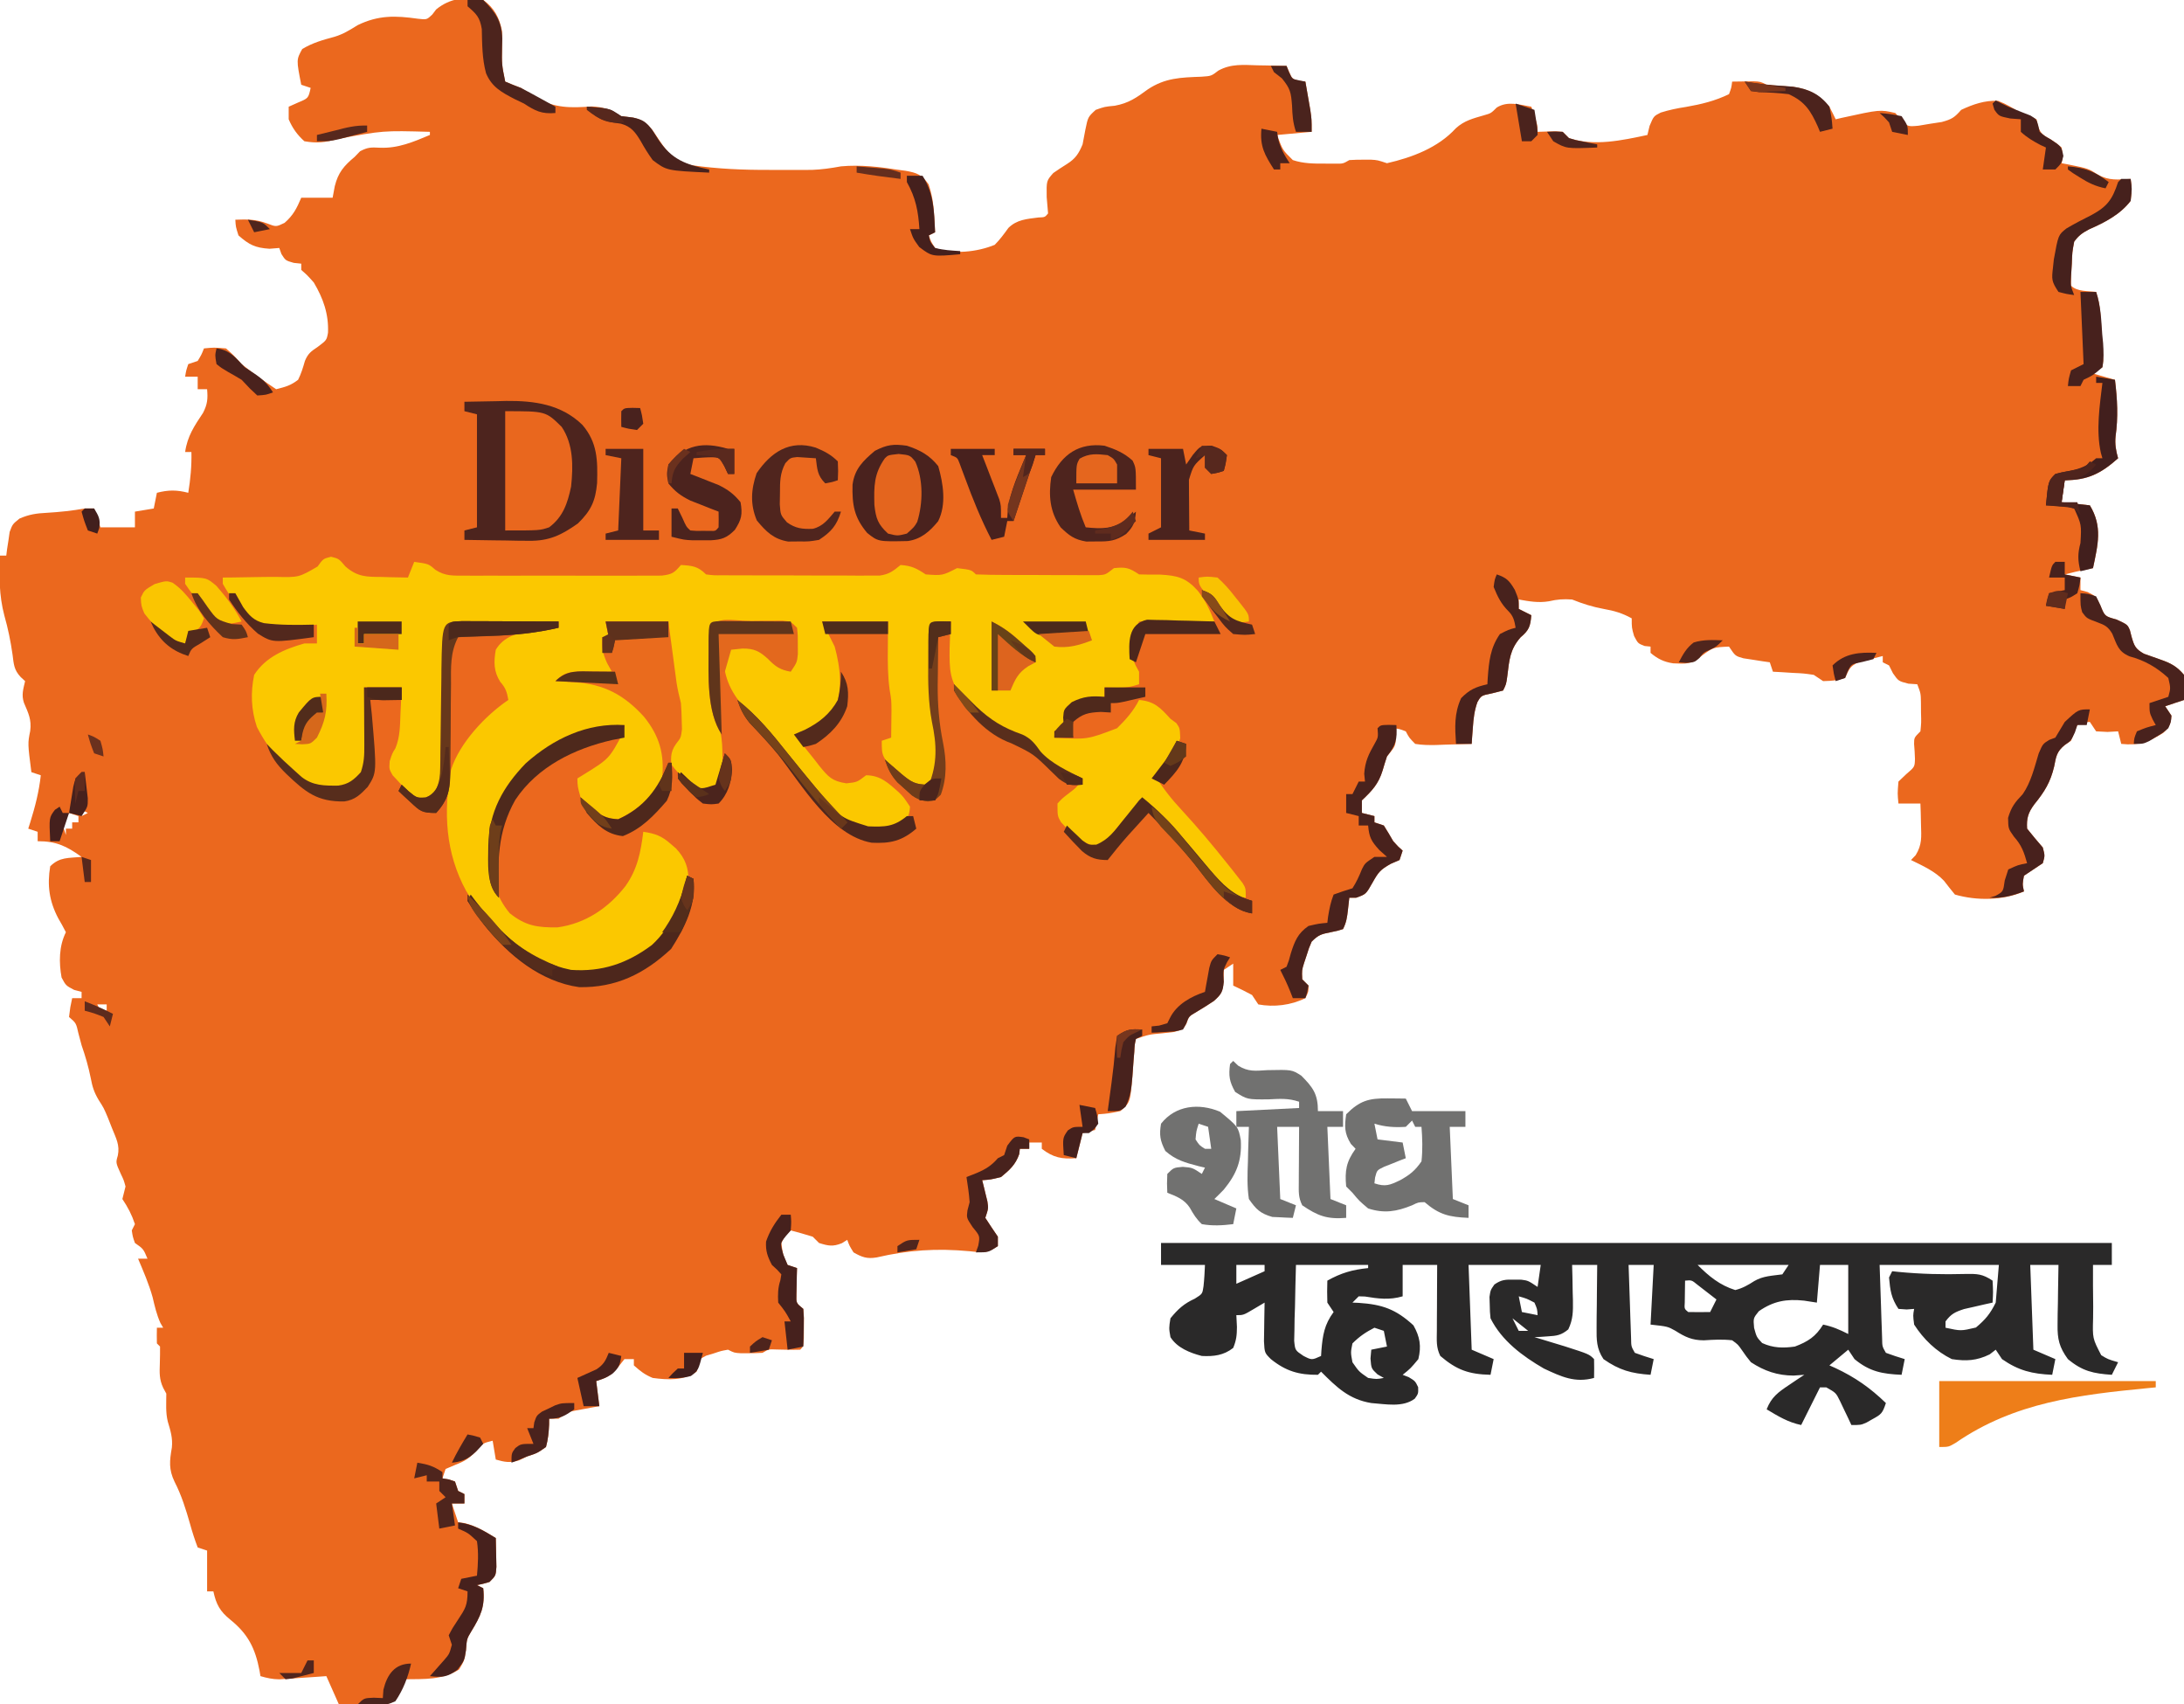 <?xml version="1.0" encoding="UTF-8"?>
<svg version="1.1" xmlns="http://www.w3.org/2000/svg" width="696" height="543">
<path d="M0 0 C3.526 2.47 5.246 5.818 6 10 C6.043 11.624 6.04 13.251 6 14.875 C5.894 20.514 5.894 20.514 7 26 C8.65 26.706 10.321 27.366 12 28 C13.628 29.037 15.253 30.079 16.875 31.125 C22.839 34.483 27.801 34.406 34.52 33.918 C38.482 34.011 40.57 35.105 44 37 C45.279 37.165 46.557 37.33 47.875 37.5 C52.211 38.43 53.556 40.834 55.938 44.438 C59.011 49.03 61.065 51.267 66.434 52.633 C74.734 53.82 82.779 54.157 91.167 54.13 C93.194 54.125 95.221 54.13 97.248 54.137 C98.542 54.135 99.835 54.134 101.168 54.133 C102.92 54.131 102.92 54.131 104.708 54.129 C107.892 54.004 110.871 53.582 114 53 C120.214 52.429 126.303 53.157 132.438 54.125 C133.136 54.217 133.835 54.31 134.554 54.405 C138.246 55.055 139.733 55.624 141.93 58.719 C143.014 62.042 143.494 64.891 143.688 68.375 C143.753 69.435 143.819 70.494 143.887 71.586 C143.924 72.383 143.961 73.179 144 74 C143.34 74.33 142.68 74.66 142 75 C142.714 77.022 142.714 77.022 144 79 C149.728 81.148 157.447 80.294 163 78 C164.672 76.316 165.971 74.54 167.355 72.617 C170.077 69.941 173.251 69.762 176.926 69.289 C178.987 69.214 178.987 69.214 180 68 C179.862 66.27 179.714 64.541 179.562 62.812 C179.481 57.585 179.481 57.585 181.672 55.113 C183.099 54.121 184.552 53.165 186.027 52.246 C188.737 50.534 189.767 48.946 191 46 C191.305 44.461 191.596 42.919 191.875 41.375 C192.716 37.26 192.716 37.26 195.188 35 C198 34 198 34 201.25 33.688 C205.697 32.872 208.195 31.113 211.789 28.473 C217.313 24.793 222.356 24.676 228.844 24.441 C232.012 24.23 232.012 24.23 234.293 22.477 C238.377 20.249 242.245 20.68 246.812 20.812 C248.138 20.833 248.138 20.833 249.49 20.854 C251.66 20.889 253.83 20.943 256 21 C256.286 21.645 256.572 22.289 256.867 22.953 C257.814 25.199 257.814 25.199 260.125 25.75 C260.744 25.832 261.363 25.915 262 26 C262.337 27.916 262.67 29.833 263 31.75 C263.186 32.817 263.371 33.885 263.562 34.984 C264 38 264 38 264 42 C260.37 42.33 256.74 42.66 253 43 C254.738 47.794 254.738 47.794 258 51 C261.378 52.121 264.585 52.134 268.125 52.125 C269.707 52.129 269.707 52.129 271.32 52.133 C273.972 52.182 273.972 52.182 276 51 C277.477 50.905 278.958 50.87 280.438 50.875 C281.611 50.871 281.611 50.871 282.809 50.867 C285 51 285 51 288 52 C296.02 50.17 304.294 47.064 309.938 40.875 C312.661 38.399 315.415 37.756 318.906 36.73 C321.14 36.097 321.14 36.097 323 34.25 C326.41 32.119 330.182 33.323 334 34 C336 39.75 336 39.75 336 42 C337.279 41.959 338.558 41.917 339.875 41.875 C342.055 41.805 342.055 41.805 344 42 C344.66 42.66 345.32 43.32 346 44 C354.041 46.68 362.963 44.711 371 43 C371.227 42.051 371.454 41.102 371.688 40.125 C373 37 373 37 375.25 35.863 C377.95 35.016 380.517 34.487 383.312 34.062 C388.223 33.205 392.497 32.168 397 30 C397.758 27.961 397.758 27.961 398 26 C399.458 25.973 400.917 25.954 402.375 25.938 C403.187 25.926 403.999 25.914 404.836 25.902 C407 26 407 26 409 27 C411.723 27.276 414.445 27.446 417.176 27.621 C422.375 28.319 425.6 30.013 429 34 C429.69 35.322 430.361 36.653 431 38 C431.617 37.856 432.235 37.711 432.871 37.562 C445.116 34.879 445.116 34.879 450 36 C450.599 36.679 451.199 37.359 451.816 38.059 C453.93 40.362 453.93 40.362 457.348 40.059 C458.574 39.854 459.799 39.649 461.062 39.438 C462.291 39.251 463.519 39.064 464.785 38.871 C468.058 37.984 468.856 37.431 471 35 C474.79 33.212 478.544 31.934 482.75 32.125 C485.378 33.147 487.61 34.506 490 36 C491.361 36.464 491.361 36.464 492.75 36.938 C493.493 37.288 494.235 37.639 495 38 C495.138 38.632 495.276 39.263 495.418 39.914 C496.173 42.621 497.179 43.046 499.562 44.438 C501.477 45.695 501.477 45.695 503 47 C503.438 49.812 503.438 49.812 503 52 C503.592 52.11 504.183 52.219 504.793 52.332 C511.488 53.675 511.488 53.675 514.562 55.625 C518.127 57.636 520.946 57.206 525 57 C525.438 60.125 525.438 60.125 525 64 C521.634 68.374 516.764 70.868 511.797 73.043 C509.629 74.198 508.443 74.986 507 77 C506.38 80.387 506.38 80.387 506.25 84.125 C506.173 85.386 506.095 86.646 506.016 87.945 C506.008 89.457 506.008 89.457 506 91 C507.968 92.968 511.348 92.662 514 93 C515.483 97.448 515.495 101.902 515.75 106.562 C515.818 107.534 515.887 108.505 515.957 109.506 C516.032 110.897 516.032 110.897 516.109 112.316 C516.186 113.592 516.186 113.592 516.265 114.893 C516.177 115.588 516.09 116.284 516 117 C514.515 117.99 514.515 117.99 513 119 C515.31 119.66 517.62 120.32 520 121 C520.753 127.197 521.069 132.864 520.191 139.051 C519.949 141.516 520.312 143.63 521 146 C515.533 150.871 511.374 152.966 504 153 C503.67 155.31 503.34 157.62 503 160 C505.97 160.33 508.94 160.66 512 161 C516.094 167.771 514.567 173.505 513 181 C512.223 181.153 511.445 181.307 510.645 181.465 C508.409 181.917 506.207 182.428 504 183 C505.65 183.33 507.3 183.66 509 184 C509 185.32 509 186.64 509 188 C509.763 188.206 510.526 188.412 511.312 188.625 C514 190 514 190 515.375 192.938 C516.756 196.342 516.756 196.342 520.5 197.375 C524 199 524 199 524.77 200.816 C524.949 201.516 525.128 202.216 525.312 202.938 C526.156 205.841 526.551 206.743 529.223 208.27 C530.989 208.922 532.764 209.551 534.547 210.156 C537.778 211.268 539.799 212.359 542 215 C542.404 217.8 542.238 220.147 542 223 C539.03 223.99 539.03 223.99 536 225 C536.66 225.99 537.32 226.98 538 228 C537.806 230.637 537.345 231.68 535.398 233.484 C530.638 236.462 527.617 237.585 522 237 C521.67 235.68 521.34 234.36 521 233 C519.886 233.062 518.773 233.124 517.625 233.188 C516.429 233.126 515.232 233.064 514 233 C513.34 232.01 512.68 231.02 512 230 C510.041 230.113 510.041 230.113 508 231 C507.303 232.654 506.639 234.323 506 236 C505.348 236.442 504.695 236.884 504.023 237.34 C501.421 239.475 501.26 240.923 500.625 244.188 C499.425 249.243 497.553 252.248 494.316 256.23 C492.342 258.885 491.785 260.701 492 264 C493.621 266.037 495.289 268.038 497 270 C497.688 272.625 497.688 272.625 497 275 C495 276.333 493 277.667 491 279 C490.498 281.67 490.498 281.67 491 284 C484.275 286.908 476.038 287.019 469 285 C467.823 283.562 466.651 282.119 465.535 280.633 C462.635 277.548 458.76 275.851 455 274 C455.491 273.49 455.982 272.979 456.488 272.453 C458.551 269.106 458.296 266.648 458.188 262.75 C458.147 260.855 458.147 260.855 458.105 258.922 C458.071 257.958 458.036 256.993 458 256 C455.69 256 453.38 256 451 256 C450.688 252.812 450.688 252.812 451 249 C451.825 248.216 452.65 247.433 453.5 246.625 C456.189 244.328 456.189 244.328 456.262 241.762 C456.213 240.169 456.122 238.576 455.98 236.988 C456 235 456 235 458 233 C458.282 230.204 458.282 230.204 458.188 227.062 C458.178 225.471 458.178 225.471 458.168 223.848 C458.119 220.925 458.119 220.925 457 218 C456.072 217.938 455.144 217.876 454.188 217.812 C451 217 451 217 449.25 214.5 C448.837 213.675 448.425 212.85 448 212 C447.34 211.67 446.68 211.34 446 211 C446 210.34 446 209.68 446 209 C444.37 209.397 442.746 209.818 441.125 210.25 C440.22 210.482 439.315 210.714 438.383 210.953 C435.492 212.223 435.275 213.226 434 216 C430.562 216.875 430.562 216.875 427 217 C426.01 216.34 425.02 215.68 424 215 C420.802 214.54 420.802 214.54 417.312 214.375 C416.133 214.3 414.954 214.225 413.738 214.148 C412.835 214.099 411.931 214.05 411 214 C410.67 213.01 410.34 212.02 410 211 C409.229 210.89 408.458 210.781 407.664 210.668 C406.661 210.509 405.658 210.351 404.625 210.188 C403.627 210.037 402.63 209.886 401.602 209.73 C399 209 399 209 397 206 C391.983 206.222 391.983 206.222 388.125 209.062 C385.2 211.73 383.043 211.503 379.195 211.332 C376.241 210.885 374.282 209.914 372 208 C372 207.34 372 206.68 372 206 C371.381 205.938 370.762 205.876 370.125 205.812 C368 205 368 205 366.75 202.625 C366 200 366 200 366 197 C363.034 195.356 360.397 194.575 357.062 194 C353.471 193.337 350.39 192.356 347 191 C344.335 190.8 342.225 190.947 339.625 191.562 C336.248 192.125 333.351 191.591 330 191 C330 191.99 330 192.98 330 194 C331.32 194.66 332.64 195.32 334 196 C333.697 199.535 333.33 200.721 330.562 203.062 C327.16 206.963 326.98 210.319 326.359 215.355 C326 218 326 218 325 220 C323.298 220.433 323.298 220.433 321.562 220.875 C318.024 221.592 318.024 221.592 316.816 223.711 C315.847 226.43 315.58 228.873 315.375 231.75 C315.3 232.735 315.225 233.72 315.148 234.734 C315.099 235.482 315.05 236.23 315 237 C312.062 237.108 309.127 237.187 306.188 237.25 C305.354 237.284 304.521 237.317 303.662 237.352 C301.375 237.388 299.256 237.383 297 237 C295.062 235.031 295.062 235.031 294 233 C291.906 232.204 291.906 232.204 290 232 C290.227 232.743 290.454 233.485 290.688 234.25 C291.093 237.817 290.164 238.217 288 241 C287.508 242.468 287.053 243.949 286.625 245.438 C285.301 249.755 283.29 251.888 280 255 C280 256.32 280 257.64 280 259 C281.32 259.33 282.64 259.66 284 260 C284 260.66 284 261.32 284 262 C284.99 262.33 285.98 262.66 287 263 C288.038 264.643 289.036 266.312 290 268 C291.582 269.751 291.582 269.751 293 271 C292.67 271.99 292.34 272.98 292 274 C291.092 274.392 290.185 274.784 289.25 275.188 C285.863 277.076 285.252 277.893 283.438 281.125 C281.315 284.888 281.315 284.888 278.188 286 C277.466 286 276.744 286 276 286 C275.856 287.279 275.711 288.558 275.562 289.875 C275.294 292.257 275.078 293.845 274 296 C272.223 296.562 272.223 296.562 270.062 297 C267.092 297.604 266.213 297.787 264 300 C263.104 302.091 263.104 302.091 262.375 304.438 C261.984 305.611 261.984 305.611 261.586 306.809 C260.871 309.105 260.871 309.105 261 312 C261.66 312.66 262.32 313.32 263 314 C263 316 263 316 262 318 C257.479 320.26 251.991 320.928 247 320 C246.34 319.01 245.68 318.02 245 317 C243.032 315.938 241.034 314.929 239 314 C239 311.69 239 309.38 239 307 C238.01 307.66 237.02 308.32 236 309 C235.979 310.217 235.959 311.434 235.938 312.688 C235.692 315.902 235.261 316.771 232.789 318.941 C231.004 320.125 229.19 321.267 227.348 322.359 C224.871 323.782 224.871 323.782 224.09 326.129 C223 328 223 328 220.031 328.793 C218.283 328.988 218.283 328.988 216.5 329.188 C212.099 329.584 212.099 329.584 208 331 C207.582 332.87 207.582 332.87 207.473 335.113 C207.367 336.367 207.367 336.367 207.26 337.646 C207.129 339.412 207.001 341.178 206.877 342.943 C206.169 351.255 206.169 351.255 203 354 C199.312 354.75 199.312 354.75 196 355 C195.67 356.65 195.34 358.3 195 360 C193.68 360.33 192.36 360.66 191 361 C190.34 363.64 189.68 366.28 189 369 C184.374 369.323 181.72 368.845 178 366 C178 365.34 178 364.68 178 364 C176.68 364 175.36 364 174 364 C174 364.66 174 365.32 174 366 C173.01 366 172.02 366 171 366 C170.938 366.557 170.876 367.114 170.812 367.688 C169.618 371.088 167.763 372.728 165 375 C161.688 375.812 161.688 375.812 159 376 C159.156 376.615 159.312 377.23 159.473 377.863 C159.667 378.672 159.862 379.48 160.062 380.312 C160.26 381.113 160.457 381.914 160.66 382.738 C161 385 161 385 160 388 C161.304 390.019 162.638 392.019 164 394 C164 394.99 164 395.98 164 397 C160.359 399.427 159.193 399.081 154.938 398.625 C144.432 397.658 135.632 398.228 125.375 400.609 C122.269 401.12 120.719 400.543 118 399 C116.688 396.875 116.688 396.875 116 395 C115.443 395.351 114.886 395.701 114.312 396.062 C111.415 397.237 109.948 396.931 107 396 C106.34 395.34 105.68 394.68 105 394 C102.682 393.281 100.349 392.609 98 392 C96.223 393.559 96.223 393.559 95 396 C95.486 399.701 95.486 399.701 97 403 C97.99 403.33 98.98 403.66 100 404 C99.977 404.771 99.954 405.542 99.93 406.336 C99.912 407.339 99.894 408.342 99.875 409.375 C99.852 410.373 99.829 411.37 99.805 412.398 C99.728 415.163 99.728 415.163 102 417 C102.23 419.785 102.23 419.785 102.188 423.062 C102.181 424.147 102.175 425.231 102.168 426.348 C102 429 102 429 101 430 C98.444 430.072 95.903 429.996 93.348 429.938 C90.978 429.835 90.978 429.835 89 431 C87.502 431.095 86.001 431.13 84.5 431.125 C83.706 431.128 82.912 431.13 82.094 431.133 C80 431 80 431 78 430 C75.798 430.391 75.798 430.391 73.438 431.188 C72.632 431.429 71.826 431.67 70.996 431.918 C70.337 432.275 69.679 432.632 69 433 C68.648 434.328 68.314 435.662 68 437 C63.812 439.922 58.891 439.646 54 439 C51.46 437.94 50.091 436.871 48 435 C48 434.34 48 433.68 48 433 C47.01 433 46.02 433 45 433 C44.072 434.176 44.072 434.176 43.125 435.375 C40.854 438.181 39.393 438.963 36 440 C36.33 442.64 36.66 445.28 37 448 C36.313 448.121 35.626 448.242 34.918 448.367 C34.017 448.535 33.116 448.702 32.188 448.875 C30.848 449.119 30.848 449.119 29.48 449.367 C26.773 449.912 26.773 449.912 24 452 C23.01 452 22.02 452 21 452 C20.997 452.615 20.995 453.23 20.992 453.863 C20.873 456.363 20.662 458.584 20 461 C17.25 462.938 17.25 462.938 14 464 C13.154 464.413 12.309 464.825 11.438 465.25 C8.569 466.133 6.854 465.815 4 465 C3.67 463.02 3.34 461.04 3 459 C-0.155 459.79 -0.155 459.79 -2.25 462.375 C-4.681 464.695 -5.782 465.482 -8.75 466.625 C-9.822 467.079 -10.895 467.533 -12 468 C-12.33 468.99 -12.66 469.98 -13 471 C-12.361 471.103 -11.721 471.206 -11.062 471.312 C-10.382 471.539 -9.701 471.766 -9 472 C-8.67 472.99 -8.34 473.98 -8 475 C-7.34 475.33 -6.68 475.66 -6 476 C-6 476.99 -6 477.98 -6 479 C-7.32 479 -8.64 479 -10 479 C-9.34 480.98 -8.68 482.96 -8 485 C-7.319 485.082 -6.639 485.165 -5.938 485.25 C-2.125 486.223 0.641 487.958 4 490 C4.054 491.958 4.093 493.916 4.125 495.875 C4.148 496.966 4.171 498.056 4.195 499.18 C4 502 4 502 2 504 C-0.125 504.625 -0.125 504.625 -2 505 C-1.34 505.33 -0.68 505.66 0 506 C0.624 511.863 -0.802 514.821 -3.84 519.797 C-5.239 522.147 -5.239 522.147 -5.5 525.75 C-6 529 -6 529 -7.688 531.875 C-13.003 535.285 -18.808 534.908 -25 535 C-25.588 536.702 -25.588 536.702 -26.188 538.438 C-28 542 -28 542 -30.188 542.719 C-33.416 543.042 -36.568 543.095 -39.812 543.062 C-40.974 543.053 -42.135 543.044 -43.332 543.035 C-44.653 543.018 -44.653 543.018 -46 543 C-47.32 540.03 -48.64 537.06 -50 534 C-51.181 534.084 -52.362 534.168 -53.578 534.254 C-55.135 534.357 -56.693 534.46 -58.25 534.562 C-59.027 534.619 -59.805 534.675 -60.605 534.732 C-61.36 534.781 -62.114 534.829 -62.891 534.879 C-63.582 534.926 -64.273 534.973 -64.985 535.022 C-67.136 534.999 -68.941 534.6 -71 534 C-71.098 533.42 -71.196 532.84 -71.297 532.242 C-72.652 525.165 -74.931 520.582 -80.625 516 C-83.874 513.37 -85.107 511.167 -86 507 C-86.66 507 -87.32 507 -88 507 C-88 502.71 -88 498.42 -88 494 C-88.99 493.67 -89.98 493.34 -91 493 C-91.954 490.487 -92.729 488.082 -93.438 485.5 C-94.787 480.814 -96.133 476.415 -98.375 472.062 C-100.256 468.136 -99.972 465.41 -99.23 461.191 C-98.912 458.166 -99.661 455.793 -100.527 452.914 C-101.254 449.97 -101 447.019 -101 444 C-101.329 443.39 -101.657 442.781 -101.996 442.152 C-103.28 439.4 -103.163 437.332 -103.062 434.312 C-103.009 432.542 -102.98 430.771 -103 429 C-103.33 428.67 -103.66 428.34 -104 428 C-104.041 426.334 -104.043 424.666 -104 423 C-103.34 423 -102.68 423 -102 423 C-102.433 422.257 -102.433 422.257 -102.875 421.5 C-104.081 418.82 -104.692 416.157 -105.359 413.305 C-106.537 409.068 -108.292 405.046 -110 401 C-109.01 401 -108.02 401 -107 401 C-108.309 397.878 -108.309 397.878 -111 396 C-111.688 394.062 -111.688 394.062 -112 392 C-111.67 391.34 -111.34 390.68 -111 390 C-112.016 386.953 -113.208 384.689 -115 382 C-114.677 380.664 -114.343 379.331 -114 378 C-114.554 375.966 -114.554 375.966 -115.5 374 C-117.123 370.417 -117.123 370.417 -116.453 368.152 C-115.76 364.859 -117.011 362.642 -118.25 359.562 C-118.688 358.45 -119.127 357.338 -119.578 356.191 C-120.906 353.028 -120.906 353.028 -122.605 350.367 C-123.994 348.011 -124.572 346.232 -125.062 343.562 C-125.791 339.92 -126.778 336.514 -128 333 C-128.33 331.762 -128.66 330.525 -129 329.25 C-129.738 325.95 -129.738 325.95 -132 324 C-131.625 320.875 -131.625 320.875 -131 318 C-130.01 318 -129.02 318 -128 318 C-128 317.34 -128 316.68 -128 316 C-129.176 315.691 -129.176 315.691 -130.375 315.375 C-133 314 -133 314 -134.375 311.438 C-135.249 306.631 -135.226 301.451 -133 297 C-133.754 295.49 -134.58 294.016 -135.438 292.562 C-138.303 287.094 -139.007 282.106 -138 276 C-134.994 272.994 -132.176 273.404 -128 273 C-132.81 269.533 -136.099 268 -142 268 C-142 267.01 -142 266.02 -142 265 C-142.99 264.67 -143.98 264.34 -145 264 C-144.795 263.359 -144.59 262.719 -144.379 262.059 C-142.812 257.027 -141.57 252.24 -141 247 C-141.99 246.67 -142.98 246.34 -144 246 C-145.173 236.866 -145.173 236.866 -144.375 232.875 C-143.901 229.241 -144.962 227.196 -146.375 223.891 C-147.209 221.368 -146.581 219.542 -146 217 C-146.464 216.572 -146.928 216.144 -147.406 215.703 C-149.558 213.404 -149.605 211.664 -150 208.562 C-150.609 204.272 -151.439 200.229 -152.625 196.062 C-154.307 189.681 -154.286 183.56 -154 177 C-153.34 177 -152.68 177 -152 177 C-151.914 176.313 -151.827 175.626 -151.738 174.918 C-151.528 173.566 -151.528 173.566 -151.312 172.188 C-151.185 171.294 -151.057 170.401 -150.926 169.48 C-150 167 -150 167 -147.789 165.215 C-144.727 163.881 -142.389 163.538 -139.062 163.375 C-134.97 163.129 -131.039 162.725 -127 162 C-126.01 162 -125.02 162 -124 162 C-123.34 163.98 -122.68 165.96 -122 168 C-118.37 168 -114.74 168 -111 168 C-111 166.35 -111 164.7 -111 163 C-109.02 162.67 -107.04 162.34 -105 162 C-104.67 160.35 -104.34 158.7 -104 157 C-100.305 156.05 -97.695 156.05 -94 157 C-93.298 152.614 -92.892 148.442 -93 144 C-93.66 144 -94.32 144 -95 144 C-94.288 138.951 -92.055 135.683 -89.277 131.5 C-87.87 128.746 -87.744 127.048 -88 124 C-88.99 124 -89.98 124 -91 124 C-91 122.68 -91 121.36 -91 120 C-92.32 120 -93.64 120 -95 120 C-94.688 118.062 -94.688 118.062 -94 116 C-93.01 115.67 -92.02 115.34 -91 115 C-89.791 113 -89.791 113 -89 111 C-85.812 110.688 -85.812 110.688 -82 111 C-79.562 113.125 -79.562 113.125 -77 116 C-73.463 118.853 -69.78 121.48 -66 124 C-63.008 123.252 -61.374 122.822 -59 121 C-58.008 119.024 -57.429 117.096 -56.82 114.973 C-55.85 112.639 -54.889 111.948 -52.812 110.562 C-49.909 108.382 -49.909 108.382 -49.473 106.012 C-49.216 100.075 -50.988 95.067 -54 90 C-56.103 87.643 -56.103 87.643 -58 86 C-58 85.34 -58 84.68 -58 84 C-58.784 83.918 -59.568 83.835 -60.375 83.75 C-63 83 -63 83 -64.312 80.938 C-64.539 80.298 -64.766 79.659 -65 79 C-66.031 79.082 -67.062 79.165 -68.125 79.25 C-72.679 78.956 -74.598 77.997 -78 75 C-78.875 72.25 -78.875 72.25 -79 70 C-75.228 69.849 -72.432 69.836 -68.875 71.188 C-66.007 72.304 -66.007 72.304 -63.312 71 C-60.564 68.623 -59.403 66.323 -58 63 C-54.7 63 -51.4 63 -48 63 C-47.773 61.783 -47.546 60.566 -47.312 59.312 C-46.24 55.006 -44.443 52.869 -41 50 C-40.422 49.402 -39.845 48.804 -39.25 48.188 C-36.73 46.858 -35.725 46.934 -32.938 47.062 C-27.116 47.305 -22.298 45.218 -17 43 C-17 42.67 -17 42.34 -17 42 C-31.918 41.583 -31.918 41.583 -46.52 44.305 C-50.399 45.392 -52.993 45.703 -57 45 C-59.274 42.965 -60.812 40.809 -62 38 C-62 36.68 -62 35.36 -62 34 C-61.031 33.567 -60.061 33.134 -59.062 32.688 C-55.723 31.299 -55.723 31.299 -55 28 C-56.485 27.505 -56.485 27.505 -58 27 C-59.567 19.027 -59.567 19.027 -57.688 15.625 C-54.375 13.622 -51.105 12.719 -47.383 11.715 C-44.598 10.879 -42.469 9.52 -40 8 C-33.399 4.805 -28.017 4.948 -20.82 5.969 C-18.001 6.293 -18.001 6.293 -16.246 4.637 C-15.835 4.097 -15.424 3.556 -15 3 C-10.531 -0.657 -5.547 -1.139 0 0 Z M-150 195 C-149 197 -149 197 -149 197 Z M-128 258 C-128 258.66 -128 259.32 -128 260 C-127.34 259.67 -126.68 259.34 -126 259 C-126.66 258.67 -127.32 258.34 -128 258 Z M-132 259 C-133.125 260.833 -133.125 260.833 -134 263 C-133.67 263.99 -133.34 264.98 -133 266 C-133 265.34 -133 264.68 -133 264 C-132.34 264 -131.68 264 -131 264 C-131 263.34 -131 262.68 -131 262 C-130.34 262 -129.68 262 -129 262 C-129 261.34 -129 260.68 -129 260 C-129.99 259.67 -130.98 259.34 -132 259 Z M-123 320 C-122.67 320.66 -122.34 321.32 -122 322 C-121.34 322 -120.68 322 -120 322 C-120 321.34 -120 320.68 -120 320 C-120.99 320 -121.98 320 -123 320 Z " fill="#EB681E" transform="translate(154,0)"/>
<path d="M0 0 C2.5 0.625 2.5 0.625 4.605 3.113 C8.496 6.489 11.323 6.4 16.312 6.438 C17.495 6.475 17.495 6.475 18.701 6.514 C20.634 6.572 22.567 6.602 24.5 6.625 C25.16 4.975 25.82 3.325 26.5 1.625 C31.087 2.262 31.087 2.262 33.228 4.144 C36.416 6.222 38.821 6.006 42.608 6.013 C43.315 6.018 44.023 6.024 44.752 6.029 C47.086 6.042 49.42 6.034 51.754 6.023 C53.378 6.025 55.001 6.028 56.625 6.032 C60.026 6.037 63.426 6.03 66.826 6.016 C71.186 5.999 75.546 6.009 79.907 6.027 C83.259 6.038 86.61 6.034 89.962 6.026 C91.57 6.024 93.178 6.027 94.786 6.034 C97.031 6.041 99.276 6.03 101.522 6.013 C102.8 6.011 104.078 6.008 105.395 6.006 C108.789 5.59 109.371 5.109 111.5 2.625 C115.147 2.848 116.884 3.009 119.5 5.625 C122.02 5.939 122.02 5.939 124.988 5.9 C126.71 5.914 126.71 5.914 128.467 5.929 C129.713 5.928 130.959 5.927 132.242 5.926 C133.517 5.93 134.792 5.934 136.106 5.939 C138.808 5.945 141.51 5.946 144.211 5.941 C147.671 5.935 151.129 5.952 154.588 5.975 C157.89 5.993 161.191 5.99 164.492 5.988 C165.734 5.997 166.976 6.007 168.255 6.016 C169.987 6.007 169.987 6.007 171.753 5.997 C172.769 5.998 173.784 5.999 174.831 5.999 C177.895 5.57 179.14 4.545 181.5 2.625 C185.006 2.882 186.528 3.644 189.5 5.625 C194.835 6.01 194.835 6.01 199.5 3.625 C204.041 4.166 204.041 4.166 205.5 5.625 C208.495 5.739 211.465 5.789 214.461 5.793 C215.362 5.796 216.264 5.8 217.193 5.803 C219.104 5.808 221.016 5.81 222.928 5.81 C225.856 5.812 228.783 5.831 231.711 5.85 C233.565 5.853 235.419 5.855 237.273 5.855 C238.591 5.866 238.591 5.866 239.935 5.877 C240.752 5.874 241.569 5.871 242.412 5.868 C243.13 5.869 243.849 5.871 244.589 5.872 C246.829 5.726 246.829 5.726 249.5 3.625 C253.257 3.249 254.254 3.461 257.5 5.625 C259.728 5.696 261.958 5.709 264.188 5.688 C269.762 5.993 272.486 6.682 276.25 10.875 C278.769 14.139 279.923 16.683 281.5 20.625 C273.58 20.625 265.66 20.625 257.5 20.625 C255.604 25.364 255.14 27.678 255.5 32.625 C256.45 34.775 256.45 34.775 257.5 36.625 C257.5 37.945 257.5 39.265 257.5 40.625 C254.749 41.542 253.141 41.734 250.312 41.688 C249.054 41.667 247.796 41.646 246.5 41.625 C246.5 42.615 246.5 43.605 246.5 44.625 C245.578 44.807 245.578 44.807 244.637 44.992 C243.424 45.244 243.424 45.244 242.188 45.5 C241.387 45.662 240.586 45.825 239.762 45.992 C237.247 46.57 237.247 46.57 234.5 48.625 C234.25 51.209 234.25 51.209 234.5 53.625 C233.18 54.285 231.86 54.945 230.5 55.625 C230.5 56.285 230.5 56.945 230.5 57.625 C240.985 58.259 240.985 58.259 250.5 54.625 C253.267 51.902 255.757 49.11 257.5 45.625 C262.367 46.042 264.292 48.08 267.5 51.625 C268.119 52.079 268.738 52.532 269.375 53 C270.5 54.625 270.5 54.625 270.625 57.812 C269.116 62.927 266.207 65.899 262.5 69.625 C265.114 73.722 267.847 77.257 271.188 80.812 C276.194 86.24 280.908 91.844 285.5 97.625 C286.438 98.795 286.438 98.795 287.395 99.988 C287.945 100.693 288.495 101.399 289.062 102.125 C289.538 102.733 290.014 103.342 290.504 103.969 C291.5 105.625 291.5 105.625 291.5 108.625 C282.525 107.48 277.2 98.144 271.887 91.523 C267.937 86.727 263.722 82.182 259.5 77.625 C255.632 80.51 252.693 83.607 249.688 87.375 C248.897 88.36 248.107 89.345 247.293 90.359 C246.405 91.481 246.405 91.481 245.5 92.625 C239.698 91.73 236.536 88.864 232.625 84.562 C231.5 82.625 231.5 82.625 231.5 78.625 C232.996 76.992 232.996 76.992 234.938 75.5 C237.666 73.436 237.666 73.436 239.5 70.625 C238.293 70.347 238.293 70.347 237.062 70.062 C231.665 67.884 226.397 64.339 223.023 59.512 C221.131 57.168 219.659 56.72 216.812 55.812 C211.254 53.733 207.608 50.847 203.5 46.625 C202.897 46.098 202.293 45.571 201.672 45.027 C197.009 40.245 197.051 35.488 197.125 29.125 C197.202 26.286 197.336 23.461 197.5 20.625 C194.53 21.12 194.53 21.12 191.5 21.625 C191.441 25.562 191.406 29.5 191.375 33.438 C191.35 35.088 191.35 35.088 191.324 36.771 C191.287 43.116 191.71 49.008 193.036 55.219 C194.376 62.172 193.704 67.35 190.5 73.625 C186.011 73.516 183.842 72.329 180.75 69.25 C175.5 63.693 175.5 63.693 175.5 58.625 C176.49 58.295 177.48 57.965 178.5 57.625 C178.527 55.771 178.547 53.917 178.562 52.062 C178.58 50.514 178.58 50.514 178.598 48.934 C178.566 45.612 178.566 45.612 178 42.312 C177.402 37.903 177.391 33.628 177.438 29.188 C177.458 26.362 177.479 23.536 177.5 20.625 C170.57 20.625 163.64 20.625 156.5 20.625 C158.48 24.585 158.48 24.585 160.5 28.625 C162.256 34.989 163.346 43.183 160.148 49.145 C156.73 53.203 153.315 55.374 148.5 57.625 C150.33 59.981 152.185 62.307 154.062 64.625 C154.576 65.293 155.09 65.96 155.619 66.648 C158.47 70.119 159.627 71.493 164.215 72.188 C167.63 71.832 167.63 71.832 170.5 69.625 C175.102 69.625 177.67 72.161 180.949 75.055 C182.5 76.625 182.5 76.625 184.5 79.625 C184.329 82.361 183.795 83.353 181.773 85.219 C177.616 87.791 173.213 87.289 168.5 86.625 C157.787 82.937 150.288 70.504 143.622 61.832 C140.609 57.94 137.439 54.33 134.062 50.75 C129.169 45.444 125.841 41.15 125.125 33.75 C125.5 30.625 125.5 30.625 127.5 28.625 C131.767 27.963 134.122 27.643 137.699 30.191 C139.08 31.455 140.429 32.755 141.738 34.094 C143.488 35.953 143.488 35.953 146.5 35.625 C147.812 33.002 147.633 30.988 147.625 28.062 C147.628 27.071 147.63 26.08 147.633 25.059 C147.774 22.677 147.774 22.677 146.5 21.625 C144.646 21.538 142.789 21.518 140.934 21.527 C139.809 21.531 138.684 21.534 137.525 21.537 C136.341 21.545 135.157 21.554 133.938 21.562 C132.75 21.567 131.562 21.572 130.338 21.576 C127.392 21.588 124.446 21.604 121.5 21.625 C121.25 32.954 121.03 44.603 124.051 55.637 C124.692 58.476 124.71 61.218 124.75 64.125 C124.789 65.811 124.789 65.811 124.828 67.531 C124.473 70.878 123.761 72.198 121.5 74.625 C117.943 74.714 115.966 74.031 113.285 71.695 C109.107 67.216 109.107 67.216 107.5 64.625 C107.724 61.534 108.732 60.276 110.5 57.625 C111.067 52.543 110.849 47.452 109.562 42.5 C107.727 35.405 107.844 27.899 107.5 20.625 C100.9 20.625 94.3 20.625 87.5 20.625 C87.995 23.1 87.995 23.1 88.5 25.625 C87.84 25.625 87.18 25.625 86.5 25.625 C86.964 27.234 86.964 27.234 87.438 28.875 C88.168 31.455 88.861 34.023 89.5 36.625 C88.145 36.716 88.145 36.716 86.762 36.809 C85.582 36.892 84.403 36.976 83.188 37.062 C82.016 37.144 80.844 37.225 79.637 37.309 C76.474 37.512 76.474 37.512 73.5 38.625 C74.552 38.664 74.552 38.664 75.625 38.703 C87.001 39.383 93.565 43.534 101.5 51.625 C105.819 56.822 106.882 61.752 106.773 68.387 C106.061 74.217 101.513 77.751 97.281 81.328 C94.632 83.257 92.5 84.598 89.188 84.688 C85.006 83.034 82.19 80.192 79.5 76.625 C78.562 73.188 78.562 73.188 78.5 70.625 C79.092 70.261 79.683 69.898 80.293 69.523 C88.667 64.352 88.667 64.352 93.125 55.941 C93.311 54.795 93.311 54.795 93.5 53.625 C80.903 54.756 67.934 59.817 59.5 69.625 C54.132 77.184 51.111 84.061 51.188 93.438 C51.192 94.142 51.197 94.847 51.202 95.573 C51.363 102.753 52.329 108.009 56.938 113.562 C61.955 117.601 65.809 118.176 72.191 118.074 C81.095 116.865 88.404 111.878 93.828 104.922 C97.651 99.516 98.7 94.124 99.5 87.625 C103.213 88.155 105.381 88.947 108.188 91.438 C108.769 91.939 109.35 92.44 109.949 92.957 C112.849 96.076 114.013 99.139 113.883 103.434 C112.37 112.095 108.078 120.229 101.02 125.465 C93.369 130.625 85.972 133.973 76.5 132.625 C61.739 128.77 50.777 119.422 43.043 106.449 C36.444 94.371 35.754 81.29 38.25 67.812 C40.984 59.317 49.168 50.572 56.5 45.625 C56.053 43.124 55.654 41.797 53.938 39.875 C51.799 36.528 51.823 33.488 52.5 29.625 C55.066 25.309 59.406 24.414 64.016 23.152 C66.898 22.541 69.563 22.393 72.5 22.625 C72.5 21.965 72.5 21.305 72.5 20.625 C61.28 20.955 50.06 21.285 38.5 21.625 C36.711 27.556 36.711 27.556 36.245 33.272 C36.238 34.113 36.231 34.954 36.224 35.82 C36.225 37.149 36.225 37.149 36.227 38.504 C36.206 40.413 36.185 42.323 36.164 44.232 C36.141 47.217 36.125 50.201 36.119 53.185 C36.11 56.084 36.076 58.981 36.039 61.879 C36.044 62.767 36.049 63.654 36.054 64.569 C35.965 70.207 35.102 73.245 31.5 77.625 C26.636 77.208 24.671 75.213 21.5 71.625 C20.881 70.965 20.262 70.305 19.625 69.625 C18.5 67.625 18.5 67.625 18.688 65.125 C19.5 62.625 19.5 62.625 20.512 61.016 C22.011 57.388 21.97 53.766 22.125 49.875 C22.164 49.082 22.202 48.289 22.242 47.473 C22.336 45.524 22.419 43.574 22.5 41.625 C18.54 41.625 14.58 41.625 10.5 41.625 C10.995 43.605 10.995 43.605 11.5 45.625 C11.741 48.935 11.731 52.245 11.75 55.562 C11.771 56.456 11.791 57.35 11.812 58.271 C11.849 64.372 11.031 67.802 6.875 72.438 C3.107 74.322 -0.377 74.228 -4.5 73.625 C-12.925 70.225 -19.548 62.21 -23.637 54.215 C-25.475 48.699 -25.679 43.301 -24.5 37.625 C-20.814 31.929 -14.824 29.417 -8.5 27.625 C-7.18 27.625 -5.86 27.625 -4.5 27.625 C-4.5 25.645 -4.5 23.665 -4.5 21.625 C-5.744 21.776 -6.988 21.927 -8.27 22.082 C-21.066 23.154 -21.066 23.154 -25.479 20.381 C-29.211 16.975 -32.001 12.994 -34.5 8.625 C-34.5 7.965 -34.5 7.305 -34.5 6.625 C-33.708 6.621 -32.917 6.617 -32.101 6.613 C-28.504 6.58 -24.909 6.509 -21.312 6.438 C-19.444 6.429 -19.444 6.429 -17.537 6.42 C-10.268 6.582 -10.268 6.582 -4.293 3.113 C-2.5 0.625 -2.5 0.625 0 0 Z " fill="#FBC800" transform="translate(105.5,177.375)"/>
<path d="M0 0 C99.99 0 199.98 0 303 0 C303 2.31 303 4.62 303 7 C301.02 7 299.04 7 297 7 C296.965 11.418 297.006 15.832 297.062 20.25 C297.052 21.504 297.041 22.759 297.029 24.051 C296.85 30.397 296.85 30.397 299.621 35.752 C301.73 37.042 301.73 37.042 305 38 C304.34 39.32 303.68 40.64 303 42 C297.164 41.598 293.629 40.875 289 37 C286.262 33.236 285.636 30.667 285.707 26.043 C285.717 24.931 285.726 23.819 285.736 22.674 C285.761 21.523 285.787 20.373 285.812 19.188 C285.826 18.018 285.84 16.848 285.854 15.643 C285.889 12.761 285.938 9.881 286 7 C283.03 7 280.06 7 277 7 C277.33 15.91 277.66 24.82 278 34 C280.31 34.99 282.62 35.98 285 37 C284.67 38.65 284.34 40.3 284 42 C277.602 41.71 273.295 40.674 268 37 C267.34 36.01 266.68 35.02 266 34 C265.361 34.495 264.721 34.99 264.062 35.5 C259.929 37.525 256.526 37.706 252 37 C247.019 34.558 243.003 30.671 240 26 C239.625 23.062 239.625 23.062 240 21 C238.824 21.093 238.824 21.093 237.625 21.188 C236.759 21.126 235.893 21.064 235 21 C232.685 17.527 232.374 15.116 232 11 C232.33 10.34 232.66 9.68 233 9 C233.669 9.072 234.338 9.144 235.027 9.219 C242.151 9.907 249.151 10.075 256.299 9.875 C260.11 9.812 261.742 9.828 265 12 C265.188 15.625 265.188 15.625 265 19 C264.169 19.182 263.337 19.364 262.48 19.551 C260.85 19.928 260.85 19.928 259.188 20.312 C258.109 20.556 257.03 20.8 255.918 21.051 C253.049 21.984 251.762 22.595 250 25 C250 25.66 250 26.32 250 27 C254.907 28.066 254.907 28.066 259.688 26.938 C262.702 24.412 264.247 22.57 266 19 C266.33 15.04 266.66 11.08 267 7 C254.46 7 241.92 7 229 7 C229.217 13.373 229.217 13.373 229.438 19.875 C229.481 21.214 229.524 22.553 229.568 23.933 C229.606 24.984 229.644 26.035 229.684 27.117 C229.72 28.196 229.757 29.275 229.795 30.386 C229.834 32.981 229.834 32.981 231 35 C232.979 35.727 234.98 36.398 237 37 C236.67 38.65 236.34 40.3 236 42 C229.922 41.73 225.844 41.017 221 37 C220.34 36.01 219.68 35.02 219 34 C217.02 35.65 215.04 37.3 213 39 C213.629 39.28 214.258 39.559 214.906 39.848 C221.166 42.78 226.042 46.194 231 51 C229.888 54.336 229.537 54.584 226.625 56.188 C226.019 56.532 225.413 56.876 224.789 57.23 C223 58 223 58 220 58 C219.674 57.301 219.348 56.603 219.012 55.883 C218.575 54.973 218.138 54.063 217.688 53.125 C217.044 51.768 217.044 51.768 216.387 50.383 C215.08 47.736 215.08 47.736 212 46 C211.34 46 210.68 46 210 46 C209.714 46.572 209.428 47.145 209.133 47.734 C206.566 52.867 206.566 52.867 204 58 C199.763 57.11 196.7 55.206 193 53 C194.497 49.11 196.704 47.531 200.125 45.25 C201.035 44.636 201.945 44.023 202.883 43.391 C203.931 42.702 203.931 42.702 205 42 C203.866 42.083 202.731 42.165 201.562 42.25 C196.453 42.223 192.275 40.794 188 38 C186.52 36.176 186.52 36.176 185.188 34.25 C183.86 32.34 183.86 32.34 182 31 C178.923 30.655 176.056 30.817 172.969 31.016 C169.222 30.996 167.024 29.954 163.914 27.973 C161.449 26.6 161.449 26.6 156 26 C156.33 19.73 156.66 13.46 157 7 C154.36 7 151.72 7 149 7 C149.138 11.292 149.287 15.583 149.438 19.875 C149.477 21.098 149.516 22.322 149.557 23.582 C149.619 25.332 149.619 25.332 149.684 27.117 C149.72 28.196 149.757 29.275 149.795 30.386 C149.834 32.981 149.834 32.981 151 35 C152.979 35.727 154.98 36.398 157 37 C156.67 38.65 156.34 40.3 156 42 C149.877 41.57 146.058 40.541 141 37 C138.767 33.685 138.766 30.855 138.805 26.922 C138.814 25.182 138.814 25.182 138.824 23.406 C138.849 21.596 138.849 21.596 138.875 19.75 C138.884 18.528 138.893 17.306 138.902 16.047 C138.926 13.031 138.959 10.016 139 7 C136.36 7 133.72 7 131 7 C131.035 8.253 131.07 9.506 131.105 10.797 C131.134 12.448 131.161 14.099 131.188 15.75 C131.213 16.575 131.238 17.4 131.264 18.25 C131.306 21.781 131.329 24.317 129.781 27.531 C127.557 29.365 126.17 29.584 123.312 29.75 C122.504 29.807 121.696 29.863 120.863 29.922 C119.941 29.961 119.941 29.961 119 30 C119.88 30.266 120.761 30.531 121.668 30.805 C122.829 31.158 123.991 31.511 125.188 31.875 C126.336 32.223 127.485 32.571 128.668 32.93 C136.42 35.42 136.42 35.42 138 37 C138.041 39 138.043 41 138 43 C131.907 44.663 127.553 42.598 122 40 C115.214 36.062 108.587 31.173 105 24 C104.797 21.941 104.797 21.941 104.75 19.562 C104.724 18.78 104.698 17.998 104.672 17.191 C105 15 105 15 106.234 13.234 C108.469 11.672 109.792 11.629 112.5 11.688 C113.273 11.691 114.047 11.695 114.844 11.699 C117 12 117 12 120 14 C120.33 11.69 120.66 9.38 121 7 C113.41 7 105.82 7 98 7 C98.33 15.91 98.66 24.82 99 34 C101.31 34.99 103.62 35.98 106 37 C105.67 38.65 105.34 40.3 105 42 C98.11 41.828 94.263 40.496 89 36 C87.617 33.234 87.888 30.99 87.902 27.898 C87.907 26.081 87.907 26.081 87.912 24.227 C87.925 22.32 87.925 22.32 87.938 20.375 C87.942 19.096 87.947 17.817 87.951 16.5 C87.963 13.333 87.979 10.167 88 7 C84.37 7 80.74 7 77 7 C77 10.3 77 13.6 77 17 C72.761 18.231 69.262 17.755 64.988 17.059 C64.332 17.039 63.676 17.02 63 17 C62.34 17.66 61.68 18.32 61 19 C61.641 19.026 62.281 19.052 62.941 19.078 C70.427 19.569 74.829 21.073 80.438 26.25 C82.513 29.904 83.002 32.892 82 37 C79.5 40 79.5 40 77 42 C77.639 42.248 78.279 42.495 78.938 42.75 C81 44 81 44 81.938 45.938 C82 48 82 48 80.863 49.609 C77.012 52.484 71.582 51.328 67 51 C59.863 49.83 55.93 45.93 51 41 C50.67 41.33 50.34 41.66 50 42 C43.959 42.064 39.774 40.843 35 37 C33 35 33 35 32.805 31.305 C32.818 29.828 32.842 28.351 32.875 26.875 C32.884 26.121 32.893 25.367 32.902 24.59 C32.926 22.726 32.962 20.863 33 19 C31.886 19.66 30.773 20.32 29.625 21 C26.25 23 26.25 23 24 23 C24.062 24.238 24.124 25.475 24.188 26.75 C24.164 29.404 24.02 30.951 23 33.438 C19.931 35.835 16.78 36.187 13 36 C9.188 35.011 5.152 33.418 3 30 C2.5 27.125 2.5 27.125 3 24 C5.378 21.078 7.314 19.312 10.75 17.75 C13.183 16.231 13.183 16.231 13.535 13.816 C13.786 11.553 13.901 9.275 14 7 C9.38 7 4.76 7 0 7 C0 4.69 0 2.38 0 0 Z M24 7 C24 8.98 24 10.96 24 13 C26.97 11.68 29.94 10.36 33 9 C33 8.34 33 7.68 33 7 C30.03 7 27.06 7 24 7 Z M43 7 C42.865 11.439 42.766 15.873 42.688 20.312 C42.646 21.575 42.604 22.838 42.561 24.139 C42.544 25.347 42.528 26.556 42.512 27.801 C42.486 28.916 42.459 30.032 42.432 31.181 C42.732 34.191 42.732 34.191 45.343 35.95 C48.038 37.344 48.038 37.344 51 36 C51.037 35.408 51.075 34.817 51.113 34.207 C51.514 29.393 52.039 25.992 55 22 C54.34 21.01 53.68 20.02 53 19 C52.921 16.668 52.912 14.332 53 12 C57.362 9.553 61.027 8.497 66 8 C66 7.67 66 7.34 66 7 C58.41 7 50.82 7 43 7 Z M171 7 C174.604 10.604 178.075 13.471 183 15 C185.381 14.399 187.018 13.444 189.078 12.121 C191.881 10.486 194.823 10.445 198 10 C198.66 9.01 199.32 8.02 200 7 C190.43 7 180.86 7 171 7 Z M210 7 C209.67 10.96 209.34 14.92 209 19 C207.659 18.794 206.319 18.587 204.938 18.375 C199.377 17.772 195.16 18.488 190.5 21.75 C188.717 23.974 188.717 23.974 189 27.062 C189.8 29.988 189.8 29.988 191.562 31.875 C195.051 33.485 198.265 33.533 202 33 C206.202 31.414 208.624 29.828 211 26 C214.075 26.659 216.077 27.539 219 29 C219 21.74 219 14.48 219 7 C216.03 7 213.06 7 210 7 Z M167 12 C166.973 13.479 166.954 14.958 166.938 16.438 C166.926 17.261 166.914 18.085 166.902 18.934 C166.767 20.992 166.767 20.992 168 22 C170.333 22.041 172.667 22.042 175 22 C175.66 20.68 176.32 19.36 177 18 C175.713 16.994 174.42 15.996 173.125 15 C172.406 14.443 171.686 13.886 170.945 13.312 C169.115 11.814 169.115 11.814 167 12 Z M114 17 C114.33 18.65 114.66 20.3 115 22 C116.65 22.33 118.3 22.66 120 23 C119.887 21.041 119.887 21.041 119 19 C116.51 17.703 116.51 17.703 114 17 Z M112 24 C112.66 25.32 113.32 26.64 114 28 C114.99 28 115.98 28 117 28 C115.35 26.68 113.7 25.36 112 24 Z M68 27 C65.238 28.415 63.196 29.804 61 32 C60.416 34.872 60.416 34.872 61 38 C63.063 40.98 63.063 40.98 66 43 C68.712 43.42 68.712 43.42 71 43 C70.34 42.629 69.68 42.258 69 41.875 C67 40 67 40 66.75 36.812 C66.832 35.884 66.915 34.956 67 34 C68.65 33.67 70.3 33.34 72 33 C71.67 31.35 71.34 29.7 71 28 C70.01 27.67 69.02 27.34 68 27 Z " fill="#2A2929" transform="translate(370,396)"/>
<path d="M0 0 C3.458 -0.088 6.916 -0.141 10.375 -0.188 C11.341 -0.213 12.306 -0.238 13.301 -0.264 C22.359 -0.355 30.861 0.829 37.594 7.355 C42.439 13.022 42.48 18.693 42.281 25.906 C41.765 31.59 40.362 34.668 36.188 38.75 C30.907 42.477 27.036 44.386 20.508 44.293 C19.309 44.283 18.11 44.274 16.875 44.264 C15.019 44.226 15.019 44.226 13.125 44.188 C11.864 44.174 10.604 44.16 9.305 44.146 C6.203 44.111 3.102 44.062 0 44 C0 43.01 0 42.02 0 41 C1.98 40.505 1.98 40.505 4 40 C4 28.12 4 16.24 4 4 C2.68 3.67 1.36 3.34 0 3 C0 2.01 0 1.02 0 0 Z " fill="#4D241E" transform="translate(148,128)"/>
<path d="M0 0 C1.096 0.009 2.191 0.018 3.32 0.027 C4.163 0.039 5.006 0.051 5.875 0.062 C6.535 1.383 7.195 2.703 7.875 4.062 C13.485 4.062 19.095 4.062 24.875 4.062 C24.875 5.713 24.875 7.362 24.875 9.062 C23.225 9.062 21.575 9.062 19.875 9.062 C20.37 20.448 20.37 20.448 20.875 32.062 C22.525 32.722 24.175 33.383 25.875 34.062 C25.875 35.383 25.875 36.703 25.875 38.062 C19.78 37.797 16.613 37.123 11.875 33.062 C9.863 33.085 9.863 33.085 7.875 34.062 C2.967 36.07 -1.05 36.716 -6.125 35.062 C-9 32.625 -9 32.625 -11.125 30.062 C-11.785 29.402 -12.445 28.742 -13.125 28.062 C-13.598 23.046 -13.096 20.147 -10.125 16.062 C-10.62 15.547 -11.115 15.031 -11.625 14.5 C-13.709 11.114 -13.683 8.969 -13.125 5.062 C-8.808 0.746 -5.956 -0.063 0 0 Z M7.875 7.062 C7.215 7.723 6.555 8.383 5.875 9.062 C2.342 9.293 -0.739 9.104 -4.125 8.062 C-3.795 9.713 -3.465 11.363 -3.125 13.062 C-0.485 13.393 2.155 13.723 4.875 14.062 C5.205 15.713 5.535 17.363 5.875 19.062 C5.237 19.305 4.599 19.547 3.941 19.797 C3.115 20.132 2.289 20.467 1.438 20.812 C0.614 21.137 -0.21 21.462 -1.059 21.797 C-3.31 22.882 -3.31 22.882 -3.91 25.203 C-3.981 25.817 -4.052 26.43 -4.125 27.062 C-0.596 28.239 0.81 27.629 4.09 26.055 C7.178 24.339 8.85 23.009 10.875 20.062 C11.283 16.357 11.167 12.773 10.875 9.062 C10.215 9.062 9.555 9.062 8.875 9.062 C8.545 8.402 8.215 7.742 7.875 7.062 Z " fill="#717170" transform="translate(442.125,349.938)"/>
<path d="M0 0 C0.777 0.744 0.777 0.744 1.57 1.504 C4.852 3.524 7.061 3.163 10.875 2.938 C18.69 2.775 18.69 2.775 21.688 4.688 C25.448 8.448 27 10.601 27 16 C29.64 16 32.28 16 35 16 C35 17.65 35 19.3 35 21 C33.35 21 31.7 21 30 21 C30.33 28.59 30.66 36.18 31 44 C32.65 44.66 34.3 45.32 36 46 C36 47.32 36 48.64 36 50 C29.884 50.499 26.931 49.353 22 46 C20.721 43.443 20.887 41.633 20.902 38.773 C20.906 37.742 20.909 36.711 20.912 35.648 C20.92 34.568 20.929 33.488 20.938 32.375 C20.942 31.287 20.947 30.199 20.951 29.078 C20.963 26.385 20.979 23.693 21 21 C18.69 21 16.38 21 14 21 C14.33 28.59 14.66 36.18 15 44 C16.65 44.66 18.3 45.32 20 46 C19.67 47.32 19.34 48.64 19 50 C17.603 49.967 16.207 49.897 14.812 49.812 C14.035 49.778 13.258 49.743 12.457 49.707 C8.625 48.604 7.291 47.291 5 44 C4.393 40.044 4.529 36.178 4.688 32.188 C4.71 31.113 4.733 30.039 4.756 28.932 C4.815 26.286 4.897 23.644 5 21 C3.68 21 2.36 21 1 21 C1 19.35 1 17.7 1 16 C7.6 15.67 14.2 15.34 21 15 C21 14.34 21 13.68 21 13 C17.46 11.82 14.846 12.077 11.125 12.25 C4.463 12.291 4.463 12.291 0.625 9.875 C-1.235 6.584 -1.507 4.721 -1 1 C-0.67 0.67 -0.34 0.34 0 0 Z " fill="#717170" transform="translate(393,338)"/>
<path d="M0 0 C6.6 0 13.2 0 20 0 C20.205 1.542 20.41 3.083 20.621 4.672 C20.893 6.698 21.165 8.724 21.438 10.75 C21.572 11.766 21.707 12.782 21.846 13.828 C21.978 14.808 22.11 15.787 22.246 16.797 C22.367 17.698 22.487 18.598 22.611 19.526 C22.958 21.734 23.453 23.836 24 26 C24.14 27.83 24.22 29.665 24.25 31.5 C24.276 32.438 24.302 33.377 24.328 34.344 C24 37 24 37 22.48 38.945 C20.396 41.838 20.838 43.866 21.062 47.375 C21.192 54.214 19.931 56.955 15.199 61.871 C12.106 64.857 9.525 66.794 5.5 68.375 C0.23 67.81 -2.604 64.921 -6 61 C-7.5 58.062 -7.5 58.062 -8 56 C-7.553 56.422 -7.105 56.843 -6.645 57.277 C-6.04 57.825 -5.435 58.373 -4.812 58.938 C-4.221 59.483 -3.629 60.028 -3.02 60.59 C-0.578 62.295 1.026 62.831 4 63 C9.979 60.318 15.057 55.886 18 50 C18.817 42.29 17.154 36.459 12.25 30.375 C6.005 23.479 -0.455 19.942 -9.812 19.375 C-10.974 19.3 -12.135 19.225 -13.332 19.148 C-14.212 19.099 -15.093 19.05 -16 19 C-13.336 16.336 -11.597 16.019 -7.863 15.902 C-6.692 15.914 -5.52 15.926 -4.312 15.938 C-2.543 15.951 -2.543 15.951 -0.738 15.965 C0.165 15.976 1.069 15.988 2 16 C1.505 15.113 1.01 14.226 0.5 13.312 C-0.944 10.124 -1.302 8.418 -1 5 C-0.34 5 0.32 5 1 5 C0.67 3.35 0.34 1.7 0 0 Z " fill="#EA6B1D" transform="translate(193,198)"/>
<path d="M0 0 C12.915 0 12.915 0 18 5 C21.761 10.597 21.682 17.508 21 24 C19.887 29.29 18.467 33.65 14 37 C11 38 11 38 0 38 C0 25.46 0 12.92 0 0 Z " fill="#E9671E" transform="translate(161,131)"/>
<path d="M0 0 C4.23 1.389 7.201 3.001 10 6.5 C11.588 12.057 12.662 18.677 9.98 24.039 C7.324 27.297 4.513 29.793 0.293 30.371 C-9.127 30.573 -9.127 30.573 -12.625 27.812 C-16.82 22.845 -17.465 18.828 -17.312 12.434 C-16.664 7.384 -13.935 4.789 -10.188 1.625 C-6.32 -0.347 -4.298 -0.593 0 0 Z " fill="#4A221E" transform="translate(289,142)"/>
<path d="M0 0 C5.816 4.819 5.816 4.819 6.609 9.078 C6.968 15.581 5.284 19.816 1.188 24.812 C0.204 25.828 -0.792 26.834 -1.812 27.812 C0.497 28.802 2.808 29.793 5.188 30.812 C4.857 32.462 4.527 34.112 4.188 35.812 C0.764 36.231 -2.406 36.421 -5.812 35.812 C-7.545 34.206 -8.494 32.621 -9.652 30.57 C-11.435 27.87 -13.879 26.972 -16.812 25.812 C-16.938 22.938 -16.938 22.938 -16.812 19.812 C-14.812 17.812 -14.812 17.812 -11.875 17.562 C-8.812 17.812 -8.812 17.812 -5.812 19.812 C-5.482 19.152 -5.152 18.492 -4.812 17.812 C-5.826 17.575 -5.826 17.575 -6.859 17.332 C-11.069 16.231 -14.133 15.411 -17.438 12.5 C-19.106 9.239 -19.427 7.425 -18.812 3.812 C-14.197 -2.076 -6.695 -2.827 0 0 Z M-6.812 3.812 C-7.582 6.158 -7.582 6.158 -7.812 8.812 C-6.603 10.689 -6.603 10.689 -4.812 11.812 C-4.152 11.812 -3.493 11.812 -2.812 11.812 C-3.143 9.502 -3.473 7.192 -3.812 4.812 C-4.803 4.482 -5.793 4.152 -6.812 3.812 Z " fill="#717170" transform="translate(388.812,354.188)"/>
<path d="M0 0 C22.77 0 45.54 0 69 0 C69 0.66 69 1.32 69 2 C68.266 2.07 67.532 2.14 66.775 2.212 C44.615 4.37 24.066 6.705 5.277 19.645 C3 21 3 21 0 21 C0 14.07 0 7.14 0 0 Z " fill="#EE7E19" transform="translate(618,440)"/>
<path d="M0 0 C3.535 1.178 6.167 2.248 8.938 4.75 C10 7 10 7 10 14 C3.4 14 -3.2 14 -10 14 C-8.787 18.244 -7.694 22.007 -6 26 C-0.895 26.521 2.797 26.603 7.062 23.5 C8.032 22.675 9.001 21.85 10 21 C9.72 24.357 9.275 25.726 6.855 28.141 C3.455 30.355 1.525 30.538 -2.5 30.5 C-3.603 30.51 -4.707 30.521 -5.844 30.531 C-9.634 29.893 -11.262 28.646 -14 26 C-17.477 20.964 -17.86 15.934 -17 10 C-13.478 2.686 -8.162 -1.002 0 0 Z " fill="#4E241E" transform="translate(352,142)"/>
<path d="M0 0 C1.207 0.031 1.207 0.031 2.438 0.062 C2.758 4.756 2.245 6.423 -0.562 10.062 C-1.053 11.531 -1.508 13.012 -1.938 14.5 C-3.261 18.818 -5.272 20.95 -8.562 24.062 C-8.562 25.383 -8.562 26.703 -8.562 28.062 C-7.242 28.392 -5.923 28.723 -4.562 29.062 C-4.562 29.723 -4.562 30.383 -4.562 31.062 C-3.572 31.392 -2.583 31.723 -1.562 32.062 C-0.525 33.706 0.473 35.375 1.438 37.062 C3.02 38.814 3.02 38.814 4.438 40.062 C4.107 41.053 3.777 42.042 3.438 43.062 C2.53 43.454 1.623 43.846 0.688 44.25 C-2.699 46.139 -3.31 46.956 -5.125 50.188 C-7.248 53.951 -7.248 53.951 -10.375 55.062 C-11.097 55.062 -11.819 55.062 -12.562 55.062 C-12.707 56.341 -12.851 57.62 -13 58.938 C-13.269 61.319 -13.485 62.907 -14.562 65.062 C-16.34 65.625 -16.34 65.625 -18.5 66.062 C-21.471 66.666 -22.349 66.849 -24.562 69.062 C-25.459 71.153 -25.459 71.153 -26.188 73.5 C-26.448 74.282 -26.708 75.065 -26.977 75.871 C-27.692 78.167 -27.692 78.167 -27.562 81.062 C-26.902 81.722 -26.242 82.382 -25.562 83.062 C-25.938 85.188 -25.938 85.188 -26.562 87.062 C-27.883 87.062 -29.203 87.062 -30.562 87.062 C-30.851 86.32 -31.14 85.578 -31.438 84.812 C-32.386 82.495 -33.411 80.283 -34.562 78.062 C-33.572 77.567 -33.572 77.567 -32.562 77.062 C-31.8 75.079 -31.8 75.079 -31.188 72.75 C-29.964 68.921 -28.987 66.411 -25.562 64.062 C-22.312 63.312 -22.312 63.312 -19.562 63.062 C-19.488 62.436 -19.413 61.81 -19.336 61.164 C-18.933 58.662 -18.491 56.423 -17.562 54.062 C-15.585 53.332 -13.582 52.668 -11.562 52.062 C-10.279 50.088 -9.398 48.12 -8.52 45.938 C-7.562 44.062 -7.562 44.062 -4.562 42.062 C-3.243 42.062 -1.923 42.062 -0.562 42.062 C-1.367 41.341 -2.171 40.619 -3 39.875 C-5.585 37.037 -6.243 35.791 -6.562 32.062 C-7.553 32.062 -8.543 32.062 -9.562 32.062 C-9.562 31.073 -9.562 30.082 -9.562 29.062 C-10.883 28.733 -12.203 28.402 -13.562 28.062 C-13.562 26.082 -13.562 24.102 -13.562 22.062 C-12.902 22.062 -12.242 22.062 -11.562 22.062 C-10.902 20.742 -10.242 19.422 -9.562 18.062 C-8.902 18.062 -8.242 18.062 -7.562 18.062 C-7.645 17.238 -7.728 16.413 -7.812 15.562 C-7.529 11.591 -6.373 9.301 -4.438 5.895 C-3.347 3.95 -3.347 3.95 -3.562 1.062 C-2.562 0.062 -2.562 0.062 0 0 Z " fill="#49221D" transform="translate(442.562,230.938)"/>
<path d="M0 0 C1.171 -0.012 2.342 -0.024 3.549 -0.037 C4.666 -0.039 5.783 -0.041 6.934 -0.043 C7.964 -0.047 8.995 -0.051 10.056 -0.055 C12.562 0.188 12.562 0.188 14.562 2.188 C14.828 4.684 14.828 4.684 14.812 7.625 C14.818 8.593 14.823 9.561 14.828 10.559 C14.562 13.188 14.562 13.188 12.562 16.188 C9.188 15.608 7.678 14.554 5.312 12.125 C2.543 9.608 0.886 8.779 -2.875 8.812 C-4.638 8.998 -4.638 8.998 -6.438 9.188 C-7.098 11.498 -7.758 13.807 -8.438 16.188 C-8.768 16.188 -9.098 16.188 -9.438 16.188 C-9.438 22.788 -9.438 29.387 -9.438 36.188 C-14.292 28.905 -13.616 17.385 -13.625 8.812 C-13.626 8.069 -13.627 7.326 -13.627 6.56 C-13.531 -2.547 -7.774 0.004 0 0 Z " fill="#E3681D" transform="translate(239.438,197.812)"/>
<path d="M0 0 C2.8 1.16 4.901 2.245 7.055 4.398 C7.18 7.523 7.18 7.523 7.055 10.398 C5.18 11.023 5.18 11.023 3.055 11.398 C0.489 8.833 0.514 6.922 0.055 3.398 C-1.203 3.316 -2.462 3.233 -3.758 3.148 C-4.466 3.102 -5.173 3.056 -5.902 3.008 C-8.073 3.239 -8.073 3.239 -9.68 4.977 C-11.377 8.224 -11.379 10.747 -11.383 14.398 C-11.402 15.615 -11.421 16.832 -11.441 18.086 C-11.204 21.443 -11.204 21.443 -9.164 23.801 C-6.449 25.756 -4.231 26.013 -0.91 25.871 C2.329 25.092 3.962 22.861 6.055 20.398 C6.715 20.398 7.375 20.398 8.055 20.398 C6.693 24.855 4.936 26.843 1.055 29.398 C-2.102 29.93 -2.102 29.93 -5.445 29.898 C-6.549 29.909 -7.652 29.919 -8.789 29.93 C-13.443 29.146 -15.816 26.762 -18.758 23.211 C-20.916 18.1 -20.617 13.339 -18.82 8.148 C-14.254 1.451 -8.313 -2.571 0 0 Z " fill="#50251E" transform="translate(259.945,142.602)"/>
<path d="M0 0 C0.66 0 1.32 0 2 0 C2 2.64 2 5.28 2 8 C1.34 8 0.68 8 0 8 C-0.371 7.175 -0.743 6.35 -1.125 5.5 C-2.686 2.82 -2.686 2.82 -4.973 2.668 C-6.985 2.686 -8.995 2.836 -11 3 C-11.33 4.65 -11.66 6.3 -12 8 C-11.18 8.315 -10.36 8.629 -9.516 8.953 C-8.438 9.381 -7.36 9.809 -6.25 10.25 C-5.183 10.668 -4.115 11.085 -3.016 11.516 C0.039 13.019 1.858 14.374 4 17 C4.664 20.898 4.339 22.473 2.188 25.812 C-0.377 28.377 -1.963 28.946 -5.559 29.133 C-6.509 29.13 -7.459 29.128 -8.438 29.125 C-9.859 29.129 -9.859 29.129 -11.309 29.133 C-14 29 -14 29 -18 28 C-18 25.03 -18 22.06 -18 19 C-17.34 19 -16.68 19 -16 19 C-15.526 19.969 -15.051 20.939 -14.562 21.938 C-13.298 24.805 -13.298 24.805 -12 26 C-10.127 26.161 -10.127 26.161 -8 26.125 C-7.278 26.128 -6.556 26.13 -5.812 26.133 C-3.979 26.197 -3.979 26.197 -3 25 C-2.959 23.334 -2.957 21.666 -3 20 C-3.82 19.685 -4.64 19.371 -5.484 19.047 C-6.562 18.619 -7.64 18.191 -8.75 17.75 C-10.351 17.124 -10.351 17.124 -11.984 16.484 C-15.039 14.981 -16.855 13.624 -19 11 C-19.562 8.062 -19.562 8.062 -19 5 C-13.743 -1.394 -7.844 -2.324 0 0 Z " fill="#4C231E" transform="translate(232,143)"/>
<path d="M0 0 C0.99 0.495 0.99 0.495 2 1 C2.936 9.233 -0.756 16.502 -5.125 23.312 C-13.636 31.268 -22.717 35.714 -34.426 35.5 C-46.615 33.795 -56.957 25.37 -64.391 15.98 C-66.319 13.355 -68.188 10.707 -70 8 C-69.67 7.34 -69.34 6.68 -69 6 C-68.527 6.629 -68.054 7.258 -67.566 7.906 C-59.395 18.483 -50.572 27.241 -37 30 C-27.184 30.677 -19.147 27.971 -11.262 22.078 C-4.805 16.145 -2.023 8.342 0 0 Z " fill="#4D271C" transform="translate(219,279)"/>
<path d="M0 0 C-0.33 1.65 -0.66 3.3 -1 5 C-1.99 5 -2.98 5 -4 5 C-4.247 5.763 -4.495 6.526 -4.75 7.312 C-6 10 -6 10 -7.992 11.344 C-10.578 13.477 -10.742 14.936 -11.375 18.188 C-12.575 23.243 -14.447 26.248 -17.684 30.23 C-19.658 32.885 -20.215 34.701 -20 38 C-18.379 40.037 -16.711 42.038 -15 44 C-14.312 46.625 -14.312 46.625 -15 49 C-17 50.333 -19 51.667 -21 53 C-21.502 55.67 -21.502 55.67 -21 58 C-24.823 59.423 -27.913 60.24 -32 60 C-31.381 59.814 -30.762 59.629 -30.125 59.438 C-27.606 58.078 -27.606 58.078 -27.125 54.5 C-26.754 53.345 -26.383 52.19 -26 51 C-22.875 49.562 -22.875 49.562 -20 49 C-20.97 45.525 -21.753 43.275 -24.188 40.562 C-26 38 -26 38 -26.062 34.562 C-25.01 31.032 -23.87 29.615 -21.395 27.012 C-18.741 23.183 -17.657 18.469 -16.309 14.047 C-15 11 -15 11 -12.938 9.727 C-11.978 9.367 -11.978 9.367 -11 9 C-9.994 7.337 -8.994 5.67 -8 4 C-3.676 0 -3.676 0 0 0 Z " fill="#48211D" transform="translate(666,226)"/>
<path d="M0 0 C2.97 0.495 2.97 0.495 6 1 C6.753 7.197 7.069 12.864 6.191 19.051 C5.949 21.516 6.312 23.63 7 26 C1.533 30.871 -2.626 32.966 -10 33 C-10.33 35.31 -10.66 37.62 -11 40 C-8.03 40.33 -5.06 40.66 -2 41 C2.094 47.771 0.567 53.505 -1 61 C-2.98 61.495 -2.98 61.495 -5 62 C-5.872 58.514 -5.907 56.426 -5 53 C-4.652 47.157 -4.652 47.157 -7 42 C-9.185 41.301 -9.185 41.301 -11.625 41.25 C-12.851 41.165 -12.851 41.165 -14.102 41.078 C-14.728 41.052 -15.355 41.027 -16 41 C-15.25 33.25 -15.25 33.25 -13 31 C-10.977 30.473 -10.977 30.473 -8.625 30.062 C-5.017 29.339 -2.804 28.468 0 26 C0.66 26 1.32 26 2 26 C1.756 25.153 1.756 25.153 1.508 24.289 C-0.09 17.089 1.137 9.241 2 2 C1.34 2 0.68 2 0 2 C0 1.34 0 0.68 0 0 Z " fill="#421F1D" transform="translate(668,120)"/>
<path d="M0 0 C3.625 0.375 3.625 0.375 5.324 2.465 C7.891 8.208 7.78 15.622 5.934 21.621 C5 23.25 5 23.25 2.625 25.375 C-0.375 26.125 -0.375 26.125 -3.375 25.375 C-6.586 22.417 -7.239 20.592 -7.723 16.258 C-7.877 10.323 -7.9 6.336 -4.375 1.375 C-3.375 0.375 -3.375 0.375 0 0 Z " fill="#E4651E" transform="translate(286.375,144.625)"/>
<path d="M0 0 C2.812 1 2.812 1 4.812 3 C4.438 5.625 4.438 5.625 3.812 8 C1.938 8.625 1.938 8.625 -0.188 9 C-0.848 8.34 -1.508 7.68 -2.188 7 C-2.188 5.68 -2.188 4.36 -2.188 3 C-5.908 6.32 -5.908 6.32 -7.301 10.879 C-7.296 11.623 -7.291 12.367 -7.285 13.133 C-7.282 13.938 -7.279 14.744 -7.275 15.574 C-7.267 16.416 -7.259 17.258 -7.25 18.125 C-7.245 18.974 -7.241 19.824 -7.236 20.699 C-7.225 22.8 -7.207 24.9 -7.188 27 C-5.537 27.33 -3.888 27.66 -2.188 28 C-2.188 28.66 -2.188 29.32 -2.188 30 C-8.127 30 -14.068 30 -20.188 30 C-20.188 29.34 -20.188 28.68 -20.188 28 C-18.867 27.34 -17.547 26.68 -16.188 26 C-16.188 18.74 -16.188 11.48 -16.188 4 C-17.508 3.67 -18.828 3.34 -20.188 3 C-20.188 2.34 -20.188 1.68 -20.188 1 C-16.558 1 -12.928 1 -9.188 1 C-8.857 2.65 -8.527 4.3 -8.188 6 C-7.486 4.989 -6.785 3.979 -6.062 2.938 C-3.636 0 -3.636 0 0 0 Z " fill="#4B231E" transform="translate(386.188,142)"/>
<path d="M0 0 C1.434 0 2.867 0.006 4.301 0.016 C5.43 0.018 5.43 0.018 6.583 0.02 C8.998 0.026 11.413 0.038 13.828 0.051 C15.461 0.056 17.095 0.061 18.728 0.065 C22.741 0.076 26.753 0.093 30.765 0.114 C30.765 0.774 30.765 1.434 30.765 2.114 C23.537 3.802 16.55 4.501 9.14 4.739 C7.634 4.797 7.634 4.797 6.097 4.856 C3.654 4.949 1.21 5.035 -1.235 5.114 C-3.817 10.02 -3.514 14.836 -3.508 20.235 C-3.528 22.242 -3.549 24.249 -3.571 26.256 C-3.593 29.407 -3.61 32.558 -3.615 35.709 C-3.625 38.76 -3.659 41.809 -3.696 44.86 C-3.691 45.797 -3.685 46.735 -3.68 47.701 C-3.766 53.385 -4.266 56.889 -8.235 61.114 C-12.817 61.114 -13.29 60.595 -16.485 57.614 C-17.191 56.964 -17.897 56.314 -18.625 55.645 C-19.156 55.139 -19.687 54.634 -20.235 54.114 C-19.905 53.454 -19.575 52.794 -19.235 52.114 C-18.513 52.794 -17.791 53.475 -17.047 54.176 C-14.435 56.368 -14.435 56.368 -11.547 56.114 C-9.134 55.329 -9.134 55.329 -8.108 53.319 C-7.183 50.982 -6.972 49.326 -6.948 46.823 C-6.934 45.985 -6.921 45.147 -6.907 44.284 C-6.902 43.386 -6.896 42.488 -6.891 41.563 C-6.876 40.631 -6.862 39.698 -6.847 38.738 C-6.8 35.759 -6.766 32.78 -6.735 29.801 C-6.693 25.888 -6.64 21.975 -6.578 18.063 C-6.573 17.171 -6.568 16.279 -6.562 15.36 C-6.323 0.222 -6.323 0.222 0 0 Z " fill="#67381B" transform="translate(147.235,197.886)"/>
<path d="M0 0 C4.62 0 9.24 0 14 0 C14 0.66 14 1.32 14 2 C12.68 2 11.36 2 10 2 C10.433 3.109 10.866 4.217 11.312 5.359 C11.875 6.823 12.438 8.286 13 9.75 C13.286 10.48 13.572 11.209 13.867 11.961 C14.138 12.67 14.409 13.379 14.688 14.109 C14.939 14.759 15.19 15.408 15.449 16.077 C16 18 16 18 16 22 C16.66 22 17.32 22 18 22 C18.062 21.113 18.124 20.226 18.188 19.312 C19.014 13.252 21.708 7.624 24 2 C22.68 2 21.36 2 20 2 C20 1.34 20 0.68 20 0 C23.3 0 26.6 0 30 0 C30 0.66 30 1.32 30 2 C29.01 2 28.02 2 27 2 C26.587 3.237 26.175 4.475 25.75 5.75 C23.833 11.5 21.917 17.25 20 23 C19.34 23 18.68 23 18 23 C17.67 24.65 17.34 26.3 17 28 C15.68 28.33 14.36 28.66 13 29 C9.63 22.52 6.985 15.945 4.469 9.096 C4.032 7.937 4.032 7.937 3.586 6.754 C3.329 6.056 3.071 5.358 2.806 4.639 C2.108 2.802 2.108 2.802 0 2 C0 1.34 0 0.68 0 0 Z " fill="#48211E" transform="translate(303,143)"/>
<path d="M0 0 C3.174 1.095 3.989 1.982 5.75 4.938 C7 8 7 8 7 11 C8.32 11.66 9.64 12.32 11 13 C10.697 16.535 10.33 17.721 7.562 20.062 C4.16 23.963 3.98 27.319 3.359 32.355 C3 35 3 35 2 37 C0.866 37.289 -0.269 37.578 -1.438 37.875 C-4.976 38.592 -4.976 38.592 -6.184 40.711 C-7.153 43.43 -7.42 45.873 -7.625 48.75 C-7.7 49.735 -7.775 50.72 -7.852 51.734 C-7.901 52.482 -7.95 53.23 -8 54 C-9.65 54 -11.3 54 -13 54 C-13.34 48.689 -13.614 44.347 -11.375 39.438 C-8.694 36.686 -6.713 35.844 -3 35 C-2.963 34.348 -2.925 33.695 -2.887 33.023 C-2.492 27.779 -2.099 23.427 1 19 C3.688 17.625 3.688 17.625 6 17 C5.599 14.677 5.317 13.317 3.625 11.625 C1.337 9.337 0.217 6.982 -1 4 C-0.688 1.625 -0.688 1.625 0 0 Z " fill="#48221D" transform="translate(477,183)"/>
<path d="M0 0 C0 1.32 0 2.64 0 4 C-1.279 4.247 -2.558 4.495 -3.875 4.75 C-15.943 7.503 -27.738 13.238 -34.785 23.84 C-40.555 34.1 -40.454 43.539 -40 55 C-44.208 50.792 -43.366 43.934 -43.381 38.3 C-43.141 27.68 -38.774 19.751 -31.453 12.188 C-22.622 4.313 -11.878 -0.766 0 0 Z " fill="#4E291C" transform="translate(199,231)"/>
<path d="M0 0 C4.755 0.576 7.97 2.551 12 5 C12.054 6.958 12.093 8.916 12.125 10.875 C12.148 11.966 12.171 13.056 12.195 14.18 C12 17 12 17 10 19 C7.875 19.625 7.875 19.625 6 20 C6.66 20.33 7.32 20.66 8 21 C8.624 26.863 7.198 29.821 4.16 34.797 C2.761 37.147 2.761 37.147 2.5 40.75 C2 44 2 44 -0.188 46.938 C-3.454 49.333 -5.043 49.46 -9 49 C-8.578 48.529 -8.157 48.059 -7.723 47.574 C-7.175 46.952 -6.627 46.329 -6.062 45.688 C-5.517 45.073 -4.972 44.458 -4.41 43.824 C-2.799 41.948 -2.799 41.948 -2 39 C-2.495 37.515 -2.495 37.515 -3 36 C-1.785 33.66 -1.785 33.66 -0.062 31.062 C2.304 27.488 3 26.426 3 22 C2.01 21.67 1.02 21.34 0 21 C0.33 20.01 0.66 19.02 1 18 C2.65 17.67 4.3 17.34 6 17 C6.347 13.273 6.546 9.713 6 6 C3.171 3.362 3.171 3.362 0 2 C0 1.34 0 0.68 0 0 Z " fill="#47211D" transform="translate(146,485)"/>
<path d="M0 0 C2.312 0.125 2.312 0.125 5 1 C5.454 1.949 5.907 2.897 6.375 3.875 C7.743 7.341 7.743 7.341 11.5 8.375 C15 10 15 10 15.77 11.816 C16.038 12.866 16.038 12.866 16.312 13.938 C17.156 16.841 17.551 17.743 20.223 19.27 C21.989 19.922 23.764 20.551 25.547 21.156 C28.778 22.268 30.799 23.359 33 26 C33.404 28.8 33.238 31.147 33 34 C31.02 34.66 29.04 35.32 27 36 C27.66 36.99 28.32 37.98 29 39 C28.867 41.016 28.867 41.016 28 43 C26.258 44.484 26.258 44.484 24.125 45.75 C23.426 46.178 22.728 46.606 22.008 47.047 C20 48 20 48 17 48 C17.125 46.125 17.125 46.125 18 44 C21.062 42.75 21.062 42.75 24 42 C23.67 41.402 23.34 40.804 23 40.188 C22 38 22 38 22 35 C23.98 34.34 25.96 33.68 28 33 C28.756 30.259 28.756 30.259 28 27 C24.392 23.652 20.436 21.379 15.688 20.125 C11.988 18.576 11.655 16.451 10.137 12.895 C8.777 10.629 7.821 10.153 5.375 9.25 C2 8 2 8 0.562 6.062 C0 4 0 4 0 0 Z " fill="#49221D" transform="translate(663,189)"/>
<path d="M0 0 C3.96 0 7.92 0 12 0 C12 8.58 12 17.16 12 26 C13.65 26 15.3 26 17 26 C17 26.99 17 27.98 17 29 C11.39 29 5.78 29 0 29 C0 28.34 0 27.68 0 27 C1.32 26.67 2.64 26.34 4 26 C4.33 18.41 4.66 10.82 5 3 C3.35 2.67 1.7 2.34 0 2 C0 1.34 0 0.68 0 0 Z " fill="#4E241E" transform="translate(193,143)"/>
<path d="M0 0 C2.635 1.777 4.363 3.837 6.352 6.312 C7.07 7.188 7.788 8.063 8.527 8.965 C9.026 9.76 9.525 10.556 10.039 11.375 C8.831 15 8.236 14.777 5.039 16.375 C4.709 17.365 4.379 18.355 4.039 19.375 C-1.702 18.315 -5.468 14.288 -8.961 9.812 C-9.961 7.375 -9.961 7.375 -10.086 4.75 C-8.961 2.375 -8.961 2.375 -5.648 0.438 C-1.961 -0.625 -1.961 -0.625 0 0 Z " fill="#FAC501" transform="translate(54.961,185.625)"/>
<path d="M0 0 C4.801 3.897 8.935 7.992 12.875 12.75 C13.917 13.981 14.96 15.211 16.004 16.441 C17.851 18.632 19.691 20.828 21.527 23.027 C25.693 27.877 28.804 31.154 35 33 C35 34.32 35 35.64 35 37 C26.715 35.5 21.303 27.117 16.379 20.926 C11.873 15.384 7.051 10.051 2 5 C0.582 6.561 -0.835 8.124 -2.25 9.688 C-3.039 10.558 -3.828 11.428 -4.641 12.324 C-6.845 14.824 -8.941 17.379 -11 20 C-14.481 20 -16.516 19.41 -19.18 17.152 C-21.171 15.143 -23.11 13.105 -25 11 C-24.67 10.34 -24.34 9.68 -24 9 C-23.553 9.445 -23.105 9.889 -22.645 10.348 C-22.04 10.914 -21.435 11.479 -20.812 12.062 C-20.221 12.631 -19.629 13.199 -19.02 13.785 C-17.053 15.19 -17.053 15.19 -14.621 15.09 C-10.757 13.483 -8.799 10.736 -6.25 7.5 C-5.756 6.893 -5.263 6.286 -4.754 5.66 C-3.496 4.112 -2.247 2.557 -1 1 C-0.67 0.67 -0.34 0.34 0 0 Z " fill="#512A1C" transform="translate(364,254)"/>
<path d="M0 0 C0.99 0 1.98 0 3 0 C3.188 2.25 3.188 2.25 3 5 C2.464 5.619 1.927 6.237 1.375 6.875 C-0.409 9.107 -0.409 9.107 0.625 12.688 C1.079 13.781 1.532 14.874 2 16 C2.99 16.33 3.98 16.66 5 17 C4.965 18.156 4.965 18.156 4.93 19.336 C4.912 20.339 4.894 21.342 4.875 22.375 C4.852 23.373 4.829 24.37 4.805 25.398 C4.728 28.163 4.728 28.163 7 30 C7.195 32.82 7.195 32.82 7.125 36.125 C7.107 37.221 7.089 38.316 7.07 39.445 C7.036 40.71 7.036 40.71 7 42 C4.525 42.495 4.525 42.495 2 43 C1.67 40.03 1.34 37.06 1 34 C1.66 34 2.32 34 3 34 C1.245 30.818 1.245 30.818 -1 28 C-1.14 25.408 -1.115 23.356 -0.312 20.875 C-0.209 20.256 -0.106 19.637 0 19 C-1.333 17.5 -1.333 17.5 -3 16 C-4.409 13.323 -5.03 11.594 -4.875 8.562 C-3.739 5.236 -2.176 2.752 0 0 Z " fill="#46211D" transform="translate(249,387)"/>
<path d="M0 0 C3.96 0 7.92 0 12 0 C12 1.32 12 2.64 12 4 C8.7 4 5.4 4 2 4 C2.248 6.32 2.248 6.32 2.5 8.688 C4.097 27.135 4.097 27.135 1.188 31.688 C-1.141 34.149 -2.847 35.829 -6.27 36.336 C-14.889 36.468 -18.62 33.409 -24.75 27.562 C-27.84 24.541 -29.635 22.116 -31 18 C-30.34 18.681 -29.68 19.361 -29 20.062 C-26.69 22.366 -24.306 24.574 -21.875 26.75 C-20.881 27.639 -20.881 27.639 -19.867 28.547 C-16.272 31.345 -12.598 31.332 -8.227 31.289 C-4.899 30.857 -3.224 29.433 -1 27 C0.039 23.882 0.115 21.725 0.098 18.457 C0.093 16.847 0.093 16.847 0.088 15.205 C0.08 14.086 0.071 12.966 0.062 11.812 C0.058 10.681 0.053 9.55 0.049 8.385 C0.037 5.59 0.019 2.795 0 0 Z " fill="#572D1C" transform="translate(116,219)"/>
<path d="M0 0 C2.188 -0.375 2.188 -0.375 5 0 C8.944 3.944 10.916 6.833 11.062 12.367 C11.042 13.195 11.021 14.022 11 14.875 C10.894 20.514 10.894 20.514 12 26 C13.643 26.722 15.316 27.378 17 28 C18.951 29.016 20.888 30.059 22.812 31.125 C23.788 31.664 24.764 32.203 25.77 32.758 C26.506 33.168 27.242 33.578 28 34 C28 34.66 28 35.32 28 36 C23.652 36.373 21.599 35.37 18 33 C17.01 32.526 16.02 32.051 15 31.562 C10.864 29.408 7.719 27.731 5.883 23.309 C4.633 18.625 4.653 14.068 4.539 9.242 C3.911 5.463 2.832 4.448 0 2 C0 1.34 0 0.68 0 0 Z " fill="#4D241D" transform="translate(149,0)"/>
<path d="M0 0 C0.598 0.227 1.196 0.454 1.812 0.688 C1.812 1.677 1.812 2.667 1.812 3.688 C0.823 3.688 -0.168 3.688 -1.188 3.688 C-1.28 4.523 -1.28 4.523 -1.375 5.375 C-2.57 8.775 -4.424 10.416 -7.188 12.688 C-10.5 13.5 -10.5 13.5 -13.188 13.688 C-13.032 14.302 -12.876 14.917 -12.715 15.551 C-12.423 16.763 -12.423 16.763 -12.125 18 C-11.928 18.801 -11.731 19.601 -11.527 20.426 C-11.188 22.688 -11.188 22.688 -12.188 25.688 C-10.883 27.707 -9.549 29.707 -8.188 31.688 C-8.188 32.678 -8.188 33.667 -8.188 34.688 C-11.188 36.688 -11.188 36.688 -15.188 36.688 C-14.94 35.986 -14.693 35.285 -14.438 34.562 C-13.869 31.489 -13.869 31.489 -16.188 28.688 C-18.188 25.688 -18.188 25.688 -17.875 23.312 C-17.648 22.446 -17.421 21.58 -17.188 20.688 C-17.369 17.985 -17.778 15.369 -18.188 12.688 C-17.094 12.254 -16.001 11.821 -14.875 11.375 C-12.063 10.179 -10.208 9.027 -8.188 6.688 C-7.527 6.357 -6.867 6.027 -6.188 5.688 C-5.857 4.697 -5.527 3.708 -5.188 2.688 C-2.865 -0.409 -2.865 -0.409 0 0 Z " fill="#48221D" transform="translate(326.188,362.312)"/>
<path d="M0 0 C0.99 0 1.98 0 3 0 C3.438 3.125 3.438 3.125 3 7 C-0.366 11.374 -5.236 13.868 -10.203 16.043 C-12.366 17.195 -13.557 17.994 -15 20 C-15.621 23.319 -15.621 23.319 -15.75 27 C-15.827 28.238 -15.905 29.475 -15.984 30.75 C-16.174 34.013 -16.174 34.013 -15 37 C-17.375 36.688 -17.375 36.688 -20 36 C-22.237 32.645 -22.196 32.007 -21.75 28.188 C-21.662 27.356 -21.575 26.525 -21.484 25.668 C-20.064 17.844 -20.064 17.844 -17.48 15.794 C-14.879 14.245 -12.201 12.884 -9.498 11.521 C-4.381 8.75 -2.838 6.526 -1 1 C-0.67 0.67 -0.34 0.34 0 0 Z " fill="#46211D" transform="translate(676,57)"/>
<path d="M0 0 C3.756 1.878 6.159 3.716 9.25 6.5 C10.142 7.294 11.034 8.088 11.953 8.906 C14 11 14 11 14 13 C12.855 13.619 12.855 13.619 11.688 14.25 C8.407 16.386 7.501 18.446 6 22 C4.02 22 2.04 22 0 22 C0 14.74 0 7.48 0 0 Z " fill="#DD641E" transform="translate(316,198)"/>
<path d="M0 0 C6.305 4.963 11.031 10.728 16 17 C18.976 20.686 21.976 24.352 25 28 C25.704 28.853 26.408 29.707 27.133 30.586 C33.088 37.603 33.088 37.603 41.676 40.27 C46.99 40.46 49.818 40.452 54 37 C54.66 37 55.32 37 56 37 C56.495 38.98 56.495 38.98 57 41 C52.457 44.929 48.79 45.776 42.789 45.484 C29.842 43.236 20.514 27.006 12.949 17.379 C10.084 13.882 6.994 10.603 3.883 7.324 C1.961 4.952 0.968 2.878 0 0 Z " fill="#4E271D" transform="translate(235,223)"/>
<path d="M0 0 C1.454 0.031 1.454 0.031 2.938 0.062 C2.938 1.383 2.938 2.703 2.938 4.062 C1.617 4.393 0.297 4.723 -1.062 5.062 C-1.121 9 -1.156 12.937 -1.188 16.875 C-1.204 17.975 -1.221 19.075 -1.238 20.209 C-1.276 26.58 -0.8 32.465 0.475 38.707 C1.577 44.319 1.755 49.869 -0.25 55.25 C-2.062 57.062 -2.062 57.062 -4.383 57.406 C-7.852 56.961 -9.192 55.725 -11.75 53.375 C-12.517 52.691 -13.284 52.006 -14.074 51.301 C-16.148 48.966 -17.097 47.011 -18.062 44.062 C-17.592 44.472 -17.121 44.882 -16.637 45.305 C-16.014 45.844 -15.391 46.382 -14.75 46.938 C-14.135 47.471 -13.52 48.005 -12.887 48.555 C-9.618 51.256 -8.442 52.062 -4.062 52.062 C-1.269 45.252 -1.553 39.162 -3.066 32.082 C-4.267 25.677 -4.323 19.437 -4.25 12.938 C-4.249 11.803 -4.249 10.669 -4.248 9.5 C-4.197 0.086 -4.197 0.086 0 0 Z " fill="#743E1B" transform="translate(300.062,197.938)"/>
<path d="M0 0 C1.563 0.008 1.563 0.008 3.158 0.016 C4.283 0.019 5.407 0.022 6.566 0.026 C7.75 0.034 8.934 0.042 10.154 0.051 C11.342 0.056 12.53 0.06 13.754 0.065 C16.7 0.077 19.646 0.093 22.592 0.114 C22.922 1.434 23.252 2.754 23.592 4.114 C15.672 4.114 7.752 4.114 -0.408 4.114 C-0.078 14.674 0.252 25.234 0.592 36.114 C-4.263 28.831 -3.587 17.311 -3.596 8.739 C-3.597 7.995 -3.598 7.252 -3.598 6.486 C-3.532 0.166 -3.532 0.166 0 0 Z " fill="#60351B" transform="translate(229.408,197.886)"/>
<path d="M0 0 C1.65 0 3.3 0 5 0 C6.471 4.413 6.617 8.815 6.938 13.438 C7.031 14.392 7.124 15.347 7.221 16.33 C7.395 19.012 7.488 21.355 7 24 C4.066 26.535 4.066 26.535 1 28 C0.67 28.66 0.34 29.32 0 30 C-1.32 30 -2.64 30 -4 30 C-3.75 27.625 -3.75 27.625 -3 25 C-1.68 24.34 -0.36 23.68 1 23 C0.67 15.41 0.34 7.82 0 0 Z " fill="#47211D" transform="translate(663,93)"/>
<path d="M0 0 C0.33 0 0.66 0 1 0 C1.361 4.515 1.489 7.98 -0.5 12.125 C-4.668 16.918 -8.508 21.021 -14.5 23.375 C-19.77 22.81 -22.604 19.921 -26 16 C-27.5 13.062 -27.5 13.062 -28 11 C-27.553 11.422 -27.105 11.843 -26.645 12.277 C-26.04 12.825 -25.435 13.373 -24.812 13.938 C-24.221 14.483 -23.629 15.028 -23.02 15.59 C-20.578 17.295 -18.974 17.831 -16 18 C-7.709 14.281 -3.219 8.209 0 0 Z " fill="#4E281C" transform="translate(213,243)"/>
<path d="M0 0 C4.29 0 8.58 0 13 0 C13 0.99 13 1.98 13 3 C11.542 3.336 10.084 3.669 8.625 4 C7.813 4.186 7.001 4.371 6.164 4.562 C4 5 4 5 2 5 C2 5.99 2 6.98 2 8 C0.948 7.938 -0.104 7.876 -1.188 7.812 C-5.194 8.01 -7.002 8.365 -10 11 C-10.418 13.627 -10.418 13.627 -10 16 C-11.98 16 -13.96 16 -16 16 C-16 15.34 -16 14.68 -16 14 C-15.01 13.34 -14.02 12.68 -13 12 C-13.062 11.216 -13.124 10.432 -13.188 9.625 C-13 7 -13 7 -10.438 4.688 C-6.619 2.813 -4.196 2.664 0 3 C0 2.01 0 1.02 0 0 Z " fill="#4F291C" transform="translate(352,219)"/>
<path d="M0 0 C0 0.66 0 1.32 0 2 C-0.99 2.495 -0.99 2.495 -2 3 C-2.418 4.87 -2.418 4.87 -2.527 7.113 C-2.598 7.949 -2.668 8.785 -2.74 9.646 C-2.871 11.412 -2.999 13.178 -3.123 14.943 C-3.43 18.545 -3.674 21.355 -5.316 24.605 C-7 26 -7 26 -11 26 C-10.867 25.022 -10.734 24.043 -10.598 23.035 C-10.513 22.404 -10.428 21.772 -10.34 21.122 C-10.155 19.745 -9.968 18.369 -9.779 16.993 C-9.27 13.227 -8.861 9.475 -8.562 5.688 C-8.377 4.471 -8.191 3.254 -8 2 C-4.772 -0.152 -3.716 -0.201 0 0 Z " fill="#48221D" transform="translate(364,328)"/>
<path d="M0 0 C1.65 0 3.3 0 5 0 C8.618 5.662 8.69 11.402 9 18 C8.34 18.33 7.68 18.66 7 19 C7.41 21.079 7.41 21.079 9 23 C11.697 23.688 14.202 23.819 17 24 C17 24.33 17 24.66 17 25 C8.037 25.783 8.037 25.783 3.938 22.688 C2 20 2 20 1 17 C1.99 17 2.98 17 4 17 C3.632 11.29 2.847 7.075 0 2 C0 1.34 0 0.68 0 0 Z " fill="#45201D" transform="translate(289,56)"/>
<path d="M0 0 C2.125 0.375 2.125 0.375 4 1 C3.691 1.495 3.381 1.99 3.062 2.5 C1.751 5.132 1.751 5.132 2 8.812 C1.712 11.968 1.221 12.807 -1.215 14.934 C-2.997 16.122 -4.81 17.267 -6.652 18.359 C-9.124 19.793 -9.124 19.793 -9.996 22.156 C-10.327 22.765 -10.659 23.373 -11 24 C-13.383 24.609 -13.383 24.609 -16.125 24.75 C-17.035 24.807 -17.945 24.863 -18.883 24.922 C-19.581 24.948 -20.28 24.973 -21 25 C-21 24.34 -21 23.68 -21 23 C-20.216 22.918 -19.433 22.835 -18.625 22.75 C-17.759 22.503 -16.892 22.255 -16 22 C-15.567 21.134 -15.567 21.134 -15.125 20.25 C-12.976 15.951 -8.446 13.482 -4 12 C-3.879 11.301 -3.758 10.603 -3.633 9.883 C-3.465 8.973 -3.298 8.063 -3.125 7.125 C-2.963 6.22 -2.8 5.315 -2.633 4.383 C-2 2 -2 2 0 0 Z " fill="#4B231D" transform="translate(388,304)"/>
<path d="M0 0 C0.99 0.026 1.98 0.052 2.999 0.079 C4.609 0.104 4.609 0.104 6.251 0.128 C7.371 0.17 8.49 0.212 9.644 0.255 C10.775 0.278 11.906 0.3 13.072 0.323 C15.868 0.382 18.661 0.465 21.456 0.568 C22.116 1.888 22.776 3.208 23.456 4.568 C15.536 4.568 7.616 4.568 -0.544 4.568 C-1.534 7.538 -2.524 10.508 -3.544 13.568 C-4.204 13.238 -4.864 12.908 -5.544 12.568 C-5.853 7.304 -6.133 1.368 0 0 Z " fill="#4C271C" transform="translate(365.544,197.432)"/>
<path d="M0 0 C1.434 0 2.867 0.006 4.301 0.016 C5.43 0.018 5.43 0.018 6.583 0.02 C8.998 0.026 11.413 0.038 13.828 0.051 C15.461 0.056 17.095 0.061 18.728 0.065 C22.741 0.076 26.753 0.093 30.765 0.114 C30.765 0.774 30.765 1.434 30.765 2.114 C23.59 3.792 16.684 4.472 9.328 4.676 C7.392 4.736 5.455 4.8 3.519 4.867 C2.256 4.903 2.256 4.903 0.967 4.94 C-1.411 5.039 -1.411 5.039 -4.235 6.114 C-4.277 4.447 -4.275 2.78 -4.235 1.114 C-3.235 0.114 -3.235 0.114 0 0 Z " fill="#4C291C" transform="translate(147.235,197.886)"/>
<path d="M0 0 C1.258 0.124 2.516 0.247 3.812 0.375 C4.874 0.479 4.874 0.479 5.957 0.586 C8 1 8 1 11 3 C12.217 3.144 13.434 3.289 14.688 3.438 C17.879 4.138 18.845 4.8 20.879 7.434 C21.496 8.404 22.114 9.375 22.75 10.375 C26.982 16.834 31.622 18.463 39 20 C39 20.33 39 20.66 39 21 C25.449 20.364 25.449 20.364 21 17 C19.576 15.04 18.345 13.059 17.176 10.938 C15.451 8.096 14.153 6.321 10.879 5.41 C10.114 5.295 9.35 5.181 8.562 5.062 C4.585 4.305 2.537 3.309 0 0 Z " fill="#49221D" transform="translate(187,34)"/>
<path d="M0 0 C0.639 0.66 1.279 1.32 1.938 2 C2.955 3.003 3.976 4.003 5 5 C5.655 5.651 6.31 6.302 6.984 6.973 C11.688 11.434 15.703 13.885 21.797 16.016 C24.516 17.231 25.883 19 27.582 21.41 C31.064 25.314 36.364 27.682 41 30 C41 30.66 41 31.32 41 32 C37.567 32.424 36.302 32.222 33.465 30.137 C32.631 29.328 31.797 28.52 30.938 27.688 C25.302 22.172 25.302 22.172 18.312 18.812 C10.291 15.954 4.383 9.069 0 2 C0 1.34 0 0.68 0 0 Z " fill="#592E1C" transform="translate(304,218)"/>
<path d="M0 0 C3.375 0.547 5.082 1.055 8 3 C8 3.66 8 4.32 8 5 C8.639 5.103 9.279 5.206 9.938 5.312 C10.618 5.539 11.299 5.766 12 6 C12.33 6.99 12.66 7.98 13 9 C13.66 9.33 14.32 9.66 15 10 C15 10.99 15 11.98 15 13 C13.68 13 12.36 13 11 13 C11.33 15.31 11.66 17.62 12 20 C10.35 20.33 8.7 20.66 7 21 C6.67 18.36 6.34 15.72 6 13 C6.99 12.34 7.98 11.68 9 11 C8.34 10.34 7.68 9.68 7 9 C7 8.01 7 7.02 7 6 C5.68 6 4.36 6 3 6 C3 5.34 3 4.68 3 4 C1.68 4.33 0.36 4.66 -1 5 C-0.67 3.35 -0.34 1.7 0 0 Z " fill="#4F251D" transform="translate(133,466)"/>
<path d="M0 0 C6.6 0 13.2 0 20 0 C20 1.65 20 3.3 20 5 C11.585 5.495 11.585 5.495 3 6 C2.67 7.32 2.34 8.64 2 10 C1.01 10 0.02 10 -1 10 C-1 8.35 -1 6.7 -1 5 C-0.34 5 0.32 5 1 5 C0.67 3.35 0.34 1.7 0 0 Z " fill="#5E311C" transform="translate(193,198)"/>
<path d="M0 0 C0.563 0.291 1.127 0.583 1.707 0.883 C3.98 2.025 3.98 2.025 6.324 2.93 C7.104 3.242 7.884 3.554 8.688 3.875 C9.475 4.182 10.263 4.489 11.074 4.805 C13 6 13 6 13.547 7.98 C13.696 8.647 13.846 9.313 14 10 C15.619 11.367 15.619 11.367 17.562 12.438 C20.932 14.675 20.932 14.675 21.562 17.688 C21 20 21 20 19 22 C17.68 22 16.36 22 15 22 C15.33 19.69 15.66 17.38 16 15 C15.422 14.732 14.845 14.464 14.25 14.188 C11.904 12.949 9.948 11.809 8 10 C8 8.68 8 7.36 8 6 C6.886 5.918 5.772 5.835 4.625 5.75 C1 5 1 5 -0.438 2.938 C-0.716 1.978 -0.716 1.978 -1 1 C-0.67 0.67 -0.34 0.34 0 0 Z " fill="#47211D" transform="translate(636,32)"/>
<path d="M0 0 C1.65 0 3.3 0 5 0 C5.247 0.639 5.495 1.279 5.75 1.938 C6.803 4.193 6.803 4.193 9.078 4.629 C9.712 4.751 10.347 4.874 11 5 C11.337 6.916 11.67 8.833 12 10.75 C12.186 11.817 12.371 12.885 12.562 13.984 C13 17 13 17 13 21 C11.35 21 9.7 21 8 21 C6.999 17.998 6.87 15.764 6.75 12.625 C6.419 8.446 6.244 7.299 3.5 3.938 C2.675 3.298 1.85 2.659 1 2 C0.67 1.34 0.34 0.68 0 0 Z " fill="#4A231D" transform="translate(405,21)"/>
<path d="M0 0 C6.813 0 6.813 0 9.984 2.672 C13.077 6.187 15.798 9.855 18 14 C14.62 14.751 13.233 15.043 10 14 C6.147 10.365 2.964 6.385 0 2 C0 1.34 0 0.68 0 0 Z " fill="#FAC402" transform="translate(59,184)"/>
<path d="M0 0 C1.938 1.125 1.938 1.125 3 3 C3 4.98 3 6.96 3 9 C-1.29 9 -5.58 9 -10 9 C-10 3 -10 3 -8.938 1.125 C-5.893 -0.643 -3.437 -0.368 0 0 Z " fill="#E5661E" transform="translate(353,145)"/>
<path d="M0 0 C0 0.66 0 1.32 0 2 C-2.905 4.042 -4.401 5 -8 5 C-8.003 5.615 -8.005 6.23 -8.008 6.863 C-8.127 9.363 -8.338 11.584 -9 14 C-11.75 15.938 -11.75 15.938 -15 17 C-15.949 17.392 -16.898 17.784 -17.875 18.188 C-18.576 18.456 -19.277 18.724 -20 19 C-20 16 -20 16 -18.75 14.312 C-17 13 -17 13 -13 13 C-13.66 11.35 -14.32 9.7 -15 8 C-14.34 8 -13.68 8 -13 8 C-12.914 7.386 -12.827 6.773 -12.738 6.141 C-12 4 -12 4 -10.293 2.734 C-9.251 2.247 -9.251 2.247 -8.188 1.75 C-7.5 1.415 -6.813 1.08 -6.105 0.734 C-4 0 -4 0 0 0 Z " fill="#4A221D" transform="translate(183,447)"/>
<path d="M0 0 C2.489 3.733 2.51 6.679 2 11 C0.173 16.373 -3.324 19.913 -8 23 C-10.223 23.668 -10.223 23.668 -12 24 C-12.99 22.68 -13.98 21.36 -15 20 C-13.804 19.484 -12.607 18.969 -11.375 18.438 C-6.853 16.141 -3.491 13.479 -1 9 C-0.275 5.984 -0.014 3.097 0 0 Z " fill="#532A1C" transform="translate(268,214)"/>
<path d="M0 0 C0.928 0.144 1.856 0.289 2.812 0.438 C6.977 1.048 11.154 1.338 15.352 1.621 C20.325 2.333 23.94 3.956 27 8 C27.75 11.75 27.75 11.75 28 15 C26.68 15.33 25.36 15.66 24 16 C23.781 15.469 23.562 14.938 23.336 14.391 C21.077 9.358 19.226 6.333 14 4 C10.858 3.63 7.773 3.438 4.609 3.371 C3.748 3.249 2.887 3.126 2 3 C1.34 2.01 0.68 1.02 0 0 Z " fill="#4C231D" transform="translate(556,26)"/>
<path d="M0 0 C2.664 -0.367 2.664 -0.367 6 0 C8.114 1.947 9.669 3.623 11.375 5.875 C11.825 6.431 12.275 6.986 12.738 7.559 C16 11.673 16 11.673 16 14 C13.336 14.367 13.336 14.367 10 14 C7.886 12.053 6.331 10.377 4.625 8.125 C4.175 7.569 3.725 7.014 3.262 6.441 C0 2.327 0 2.327 0 0 Z " fill="#F9C202" transform="translate(382,184)"/>
<path d="M0 0 C3.567 2.686 6.319 5.422 9.062 8.938 C12.668 13.411 16.35 17.786 20.188 22.062 C20.918 22.903 20.918 22.903 21.662 23.76 C24.827 27.243 27.421 28.908 32 30 C32 31.32 32 32.64 32 34 C23.718 32.501 18.292 24.118 13.383 17.918 C10.1 13.898 6.551 10.164 2.969 6.41 C1.108 4.132 0.373 2.869 0 0 Z " fill="#734219" transform="translate(367,257)"/>
<path d="M0 0 C0.66 0 1.32 0 2 0 C2.836 1.478 3.669 2.957 4.5 4.438 C6.426 7.08 7.858 8.713 11.089 9.524 C16.383 10.184 21.675 10.141 27 10 C27 11.32 27 12.64 27 14 C13.857 15.781 13.857 15.781 9.163 12.854 C5.528 9.694 2.628 6.021 0 2 C0 1.34 0 0.68 0 0 Z " fill="#52281D" transform="translate(73,189)"/>
<path d="M0 0 C6.305 4.963 11.031 10.728 16 17 C25.114 28.339 25.114 28.339 35 39 C34.34 39.66 33.68 40.32 33 41 C27.406 35.005 22.243 28.83 17.249 22.336 C13.202 17.13 8.796 12.36 4.215 7.621 C2.088 5.104 0.997 3.114 0 0 Z " fill="#764219" transform="translate(235,223)"/>
<path d="M0 0 C1.32 0.33 2.64 0.66 4 1 C3.621 3.746 3.222 4.8 1.125 6.688 C-1 8 -1 8 -4 9 C-3.67 11.64 -3.34 14.28 -3 17 C-4.65 17 -6.3 17 -8 17 C-8.66 14.03 -9.32 11.06 -10 8 C-7.982 7.089 -5.964 6.177 -3.945 5.266 C-1.663 3.781 -0.996 2.496 0 0 Z " fill="#47211D" transform="translate(194,431)"/>
<path d="M0 0 C1.65 0.33 3.3 0.66 5 1 C5.688 3.312 5.688 3.312 6 6 C4.688 7.812 4.688 7.812 3 9 C2.34 9 1.68 9 1 9 C0.34 11.64 -0.32 14.28 -1 17 C-2.32 16.67 -3.64 16.34 -5 16 C-5.365 10.522 -5.365 10.522 -3.688 8.125 C-2 7 -2 7 1 7 C0.67 4.69 0.34 2.38 0 0 Z " fill="#44201D" transform="translate(344,352)"/>
<path d="M0 0 C6.93 0 13.86 0 21 0 C21 1.32 21 2.64 21 4 C14.4 4 7.8 4 1 4 C0.67 2.68 0.34 1.36 0 0 Z " fill="#4E2C1B" transform="translate(262,198)"/>
<path d="M0 0 C0.33 0 0.66 0 1 0 C1.109 2.376 1.188 4.747 1.25 7.125 C1.3 8.123 1.3 8.123 1.352 9.141 C1.452 14.238 0.388 17.197 -3 21 C-7.582 21 -8.055 20.482 -11.25 17.5 C-11.956 16.85 -12.663 16.201 -13.391 15.531 C-14.187 14.773 -14.187 14.773 -15 14 C-14.67 13.34 -14.34 12.68 -14 12 C-13.278 12.681 -12.556 13.361 -11.812 14.062 C-9.207 16.208 -9.207 16.208 -6.375 16.188 C-3.444 14.722 -2.671 13.083 -1.559 10.055 C-0.651 6.716 -0.302 3.445 0 0 Z " fill="#552C1C" transform="translate(142,238)"/>
<path d="M0 0 C2.951 2.862 5.674 5.784 8.312 8.938 C14.198 15.688 20.707 19.737 29 23 C28.34 23.33 27.68 23.66 27 24 C27 24.66 27 25.32 27 26 C21.993 24.669 18.493 22.404 14.625 19.062 C13.781 18.341 13.781 18.341 12.919 17.606 C7.746 13.04 3.494 7.985 0 2 C0 1.34 0 0.68 0 0 Z " fill="#552C1C" transform="translate(149,285)"/>
<path d="M0 0 C0.99 0 1.98 0 3 0 C3 1.32 3 2.64 3 4 C4.65 4.33 6.3 4.66 8 5 C7.75 7.375 7.75 7.375 7 10 C4.938 11.312 4.938 11.312 3 12 C3 12.99 3 13.98 3 15 C0.03 14.505 0.03 14.505 -3 14 C-2.67 12.68 -2.34 11.36 -2 10 C-0.35 9.67 1.3 9.34 3 9 C3 7.68 3 6.36 3 5 C1.35 5 -0.3 5 -2 5 C-1.125 1.125 -1.125 1.125 0 0 Z " fill="#47211D" transform="translate(655,179)"/>
<path d="M0 0 C4.284 0.476 6.089 3.02 9 6 C10.547 7.021 10.547 7.021 12.125 8.062 C14.798 9.864 16.277 11.32 18 14 C15.812 14.812 15.812 14.812 13 15 C10.688 12.875 10.688 12.875 8 10 C6.58 9.137 5.142 8.304 3.688 7.5 C1.605 6.27 1.605 6.27 0 5 C-0.5 2.188 -0.5 2.188 0 0 Z " fill="#4A221D" transform="translate(69,111)"/>
<path d="M0 0 C2 2 2 2 2.312 5.25 C1.97 9.365 1.012 12.988 -2 16 C-4.293 16.312 -4.293 16.312 -7 16 C-9.238 14.25 -9.238 14.25 -11.312 12 C-12.01 11.258 -12.707 10.515 -13.426 9.75 C-14.205 8.884 -14.205 8.884 -15 8 C-14.67 7.34 -14.34 6.68 -14 6 C-12.6 7.335 -11.201 8.669 -9.801 10.004 C-7.593 11.479 -7.593 11.479 -3 10 C-2.01 6.7 -1.02 3.4 0 0 Z " fill="#4B241D" transform="translate(231,240)"/>
<path d="M0 0 C6.6 0 13.2 0 20 0 C20.33 1.32 20.66 2.64 21 4 C18.249 4.108 15.502 4.187 12.75 4.25 C11.584 4.3 11.584 4.3 10.395 4.352 C9.64 4.364 8.886 4.377 8.109 4.391 C7.072 4.422 7.072 4.422 6.015 4.454 C4 4 4 4 0 0 Z " fill="#4C2A1B" transform="translate(326,198)"/>
<path d="M0 0 C0.66 0.33 1.32 0.66 2 1 C-1.08 4.672 -3.248 5.568 -8 6 C-8.33 8.31 -8.66 10.62 -9 13 C-7.35 13 -5.7 13 -4 13 C-3.67 14.32 -3.34 15.64 -3 17 C-3.66 16.34 -4.32 15.68 -5 15 C-7.203 14.54 -7.203 14.54 -9.625 14.375 C-10.442 14.3 -11.26 14.225 -12.102 14.148 C-12.728 14.099 -13.355 14.05 -14 14 C-13.25 6.25 -13.25 6.25 -11 4 C-8.713 3.386 -6.423 2.986 -4.094 2.562 C-1.8 2.133 -1.8 2.133 0 0 Z " fill="#4F241D" transform="translate(666,147)"/>
<path d="M0 0 C3.756 1.878 6.159 3.716 9.25 6.5 C10.142 7.294 11.034 8.088 11.953 8.906 C14 11 14 11 14 13 C9.22 10.868 5.866 7.48 2 4 C2 9.94 2 15.88 2 22 C1.34 22 0.68 22 0 22 C0 14.74 0 7.48 0 0 Z " fill="#694317" transform="translate(316,198)"/>
<path d="M0 0 C3.3 0 6.6 0 10 0 C10 0.66 10 1.32 10 2 C9.01 2 8.02 2 7 2 C6.588 3.237 6.175 4.475 5.75 5.75 C3.833 11.5 1.917 17.25 0 23 C-2 20 -2 20 -1.785 17.738 C-0.848 14.47 0.316 11.35 1.562 8.188 C2.245 6.445 2.245 6.445 2.941 4.668 C3.291 3.788 3.64 2.907 4 2 C2.68 2 1.36 2 0 2 C0 1.34 0 0.68 0 0 Z " fill="#74351E" transform="translate(323,143)"/>
<path d="M0 0 C-0.978 4.352 -2.483 8.296 -5 12 C-7.312 13 -7.312 13 -10 13 C-11.258 13.021 -12.516 13.041 -13.812 13.062 C-14.864 13.042 -15.916 13.021 -17 13 C-15 11 -15 11 -11.875 10.875 C-10.926 10.916 -9.977 10.957 -9 11 C-8.907 9.67 -8.907 9.67 -8.812 8.312 C-7.63 3.493 -5.21 0 0 0 Z " fill="#4A231D" transform="translate(131,530)"/>
<path d="M0 0 C0.543 0.422 1.085 0.843 1.645 1.277 C2.36 1.825 3.075 2.373 3.812 2.938 C4.874 3.755 4.874 3.755 5.957 4.59 C8.041 6.169 8.041 6.169 11 7 C11.33 5.68 11.66 4.36 12 3 C13.98 2.67 15.96 2.34 18 2 C18.33 2.99 18.66 3.98 19 5 C18.031 5.619 17.061 6.237 16.062 6.875 C12.972 8.657 12.972 8.657 12 11 C6.919 9.403 3.37 6.59 0.855 1.836 C0.573 1.23 0.291 0.624 0 0 Z " fill="#522A1C" transform="translate(48,198)"/>
<path d="M0 0 C0.471 0.41 0.941 0.82 1.426 1.242 C2.048 1.781 2.671 2.32 3.312 2.875 C4.235 3.676 4.235 3.676 5.176 4.492 C8.444 7.194 9.62 8 14 8 C14.66 7.34 15.32 6.68 16 6 C16.66 6 17.32 6 18 6 C17.125 10.75 17.125 10.75 16 13 C12.791 13.335 11.347 13.229 8.613 11.426 C7.854 10.728 7.095 10.031 6.312 9.312 C5.162 8.286 5.162 8.286 3.988 7.238 C1.914 4.903 0.965 2.948 0 0 Z " fill="#6F3C1A" transform="translate(282,242)"/>
<path d="M0 0 C4.62 0 9.24 0 14 0 C14 1.32 14 2.64 14 4 C10.04 4 6.08 4 2 4 C2 4.99 2 5.98 2 7 C1.34 7 0.68 7 0 7 C0 4.69 0 2.38 0 0 Z " fill="#4F2B1B" transform="translate(114,198)"/>
<path d="M0 0 C0.99 0.33 1.98 0.66 3 1 C2.709 6.97 -0.028 9.895 -4 14 C-5.32 13.34 -6.64 12.68 -8 12 C-7.59 11.469 -7.18 10.938 -6.758 10.391 C-6.219 9.684 -5.68 8.978 -5.125 8.25 C-4.591 7.554 -4.058 6.858 -3.508 6.141 C-2.108 4.153 -1.021 2.202 0 0 Z " fill="#4C271C" transform="translate(375,236)"/>
<path d="M0 0 C1.272 0.009 2.545 0.018 3.855 0.027 C5.319 0.045 5.319 0.045 6.812 0.062 C7.143 1.383 7.473 2.703 7.812 4.062 C1.212 3.732 -5.388 3.402 -12.188 3.062 C-8.55 -0.575 -4.898 -0.045 0 0 Z " fill="#55311A" transform="translate(189.188,213.938)"/>
<path d="M0 0 C0.66 0.33 1.32 0.66 2 1 C2.561 7.455 0.635 12.154 -2 18 C-4 18 -6 18 -8 18 C-7.674 17.539 -7.348 17.077 -7.012 16.602 C-3.466 11.309 -1.553 6.16 0 0 Z " fill="#532D1B" transform="translate(219,279)"/>
<path d="M0 0 C0.312 2.25 0.312 2.25 0 5 C-1.633 6.375 -3.302 7.706 -5 9 C-6.333 11.618 -6.333 11.618 -7 14 C-7.66 14 -8.32 14 -9 14 C-9.42 10.567 -9.608 8 -7.77 4.977 C-3.656 0 -3.656 0 0 0 Z " fill="#512C1B" transform="translate(103,222)"/>
<path d="M0 0 C5.75 0.75 5.75 0.75 8 3 C7.625 5.625 7.625 5.625 7 8 C5.125 8.625 5.125 8.625 3 9 C2.34 8.34 1.68 7.68 1 7 C1 5.68 1 4.36 1 3 C0.01 3.33 -0.98 3.66 -2 4 C-1.34 2.68 -0.68 1.36 0 0 Z " fill="#57281E" transform="translate(383,142)"/>
<path d="M0 0 C2.475 0.495 2.475 0.495 5 1 C5.103 1.722 5.206 2.444 5.312 3.188 C6.06 6.245 7.28 8.383 9 11 C8.01 11 7.02 11 6 11 C6 11.66 6 12.32 6 13 C5.34 13 4.68 13 4 13 C1.05 8.39 -0.55 5.635 0 0 Z " fill="#4A221D" transform="translate(402,41)"/>
<path d="M0 0 C0.33 0 0.66 0 1 0 C1 1.65 1 3.3 1 5 C1.66 5 2.32 5 3 5 C3 4.01 3 3.02 3 2 C6.63 2 10.26 2 14 2 C14 3.65 14 5.3 14 7 C7.07 6.505 7.07 6.505 0 6 C0 4.02 0 2.04 0 0 Z " fill="#D5671B" transform="translate(113,200)"/>
<path d="M0 0 C0.66 0 1.32 0 2 0 C2.347 5.668 1.526 9.046 -1 14 C-3 16 -3 16 -5.625 16.125 C-6.409 16.084 -7.192 16.043 -8 16 C-7.34 15.67 -6.68 15.34 -6 15 C-5.876 14.237 -5.753 13.474 -5.625 12.688 C-4.855 9.375 -3.601 8.128 -1 6 C-0.34 6 0.32 6 1 6 C0.67 4.02 0.34 2.04 0 0 Z " fill="#D6681B" transform="translate(102,221)"/>
<path d="M0 0 C1.98 0.66 3.96 1.32 6 2 C6.977 8.055 6.977 8.055 7 10 C6.34 10.66 5.68 11.32 5 12 C4.01 12 3.02 12 2 12 C1.34 8.04 0.68 4.08 0 0 Z " fill="#4B231D" transform="translate(483,33)"/>
<path d="M0 0 C0.33 0.99 0.66 1.98 1 3 C-3.153 4.582 -6.553 5.568 -11 5 C-12.65 3.68 -14.3 2.36 -16 1 C-8.08 0.505 -8.08 0.505 0 0 Z " fill="#D8651D" transform="translate(347,201)"/>
<path d="M0 0 C0.66 0 1.32 0 2 0 C3.107 1.446 4.162 2.933 5.188 4.438 C8.084 8.421 8.084 8.421 12.812 9.812 C13.864 9.874 14.916 9.936 16 10 C17.438 12.062 17.438 12.062 18 14 C14.691 14.662 13.164 14.958 10 14 C5.774 10.038 1.848 5.543 0 0 Z " fill="#61321C" transform="translate(61,189)"/>
<path d="M0 0 C0.33 0.66 0.66 1.32 1 2 C1.66 2 2.32 2 3 2 C2.836 2.633 2.673 3.266 2.504 3.918 C1.825 8.068 1.894 12.116 1.938 16.312 C1.942 17.148 1.947 17.984 1.951 18.846 C1.963 20.897 1.981 22.949 2 25 C-1.609 21.391 -1.128 16.886 -1.137 11.971 C-1.133 11.258 -1.129 10.546 -1.125 9.812 C-1.129 9.089 -1.133 8.365 -1.137 7.619 C-1.127 2.253 -1.127 2.253 0 0 Z " fill="#6E3E1A" transform="translate(157,261)"/>
<path d="M0 0 C0.33 0 0.66 0 1 0 C1.222 1.769 1.427 3.54 1.625 5.312 C1.741 6.299 1.857 7.285 1.977 8.301 C2 11 2 11 0 14 C-1.32 13.67 -2.64 13.34 -4 13 C-3.718 11.207 -3.424 9.415 -3.125 7.625 C-2.963 6.627 -2.8 5.63 -2.633 4.602 C-2 2 -2 2 0 0 Z " fill="#47211D" transform="translate(26,246)"/>
<path d="M0 0 C3.505 1.168 3.818 1.937 5.75 4.938 C8.815 9.255 10.948 9.91 16 11 C16.33 11.99 16.66 12.98 17 14 C13.805 14.332 13.805 14.332 10 14 C7.383 11.699 7.383 11.699 5.125 8.688 C4.364 7.701 3.604 6.715 2.82 5.699 C1 3 1 3 0 0 Z " fill="#51281D" transform="translate(383,188)"/>
<path d="M0 0 C-0.33 0.66 -0.66 1.32 -1 2 C-2.702 2.433 -2.702 2.433 -4.438 2.875 C-8.061 3.589 -8.061 3.589 -9.25 6.062 C-9.498 6.702 -9.745 7.341 -10 8 C-10.99 8.33 -11.98 8.66 -13 9 C-13.625 6.625 -13.625 6.625 -14 4 C-10.076 0.076 -5.344 -0.254 0 0 Z " fill="#4A221D" transform="translate(598,208)"/>
<path d="M0 0 C1.938 0.375 1.938 0.375 4 1 C4.33 1.66 4.66 2.32 5 3 C1.827 6.536 -0.167 8.586 -5 9 C-3.502 5.888 -1.801 2.947 0 0 Z " fill="#4B231D" transform="translate(149,457)"/>
<path d="M0 0 C0.33 0.66 0.66 1.32 1 2 C1.66 2 2.32 2 3 2 C2.01 4.97 1.02 7.94 0 11 C-0.99 11 -1.98 11 -3 11 C-3.369 3.492 -3.369 3.492 -1.5 1 C-1.005 0.67 -0.51 0.34 0 0 Z " fill="#45201D" transform="translate(19,257)"/>
<path d="M0 0 C1.454 0.031 1.454 0.031 2.938 0.062 C2.938 1.383 2.938 2.703 2.938 4.062 C1.617 4.393 0.297 4.723 -1.062 5.062 C-1.722 8.363 -2.382 11.662 -3.062 15.062 C-3.393 15.062 -3.723 15.062 -4.062 15.062 C-4.089 12.75 -4.109 10.438 -4.125 8.125 C-4.137 6.837 -4.148 5.549 -4.16 4.223 C-4.032 0.082 -4.032 0.082 0 0 Z " fill="#522E1B" transform="translate(300.062,197.938)"/>
<path d="M0 0 C1.207 0.031 1.207 0.031 2.438 0.062 C3.062 2.438 3.062 2.438 3.438 5.062 C2.777 5.723 2.118 6.383 1.438 7.062 C-1.188 6.688 -1.188 6.688 -3.562 6.062 C-3.605 4.396 -3.603 2.729 -3.562 1.062 C-2.562 0.062 -2.562 0.062 0 0 Z " fill="#49221E" transform="translate(201.562,129.938)"/>
<path d="M0 0 C1.98 0 3.96 0 6 0 C4.542 5.589 4.542 5.589 2.188 7.375 C-0.301 8.086 -2.425 8.143 -5 8 C-3.625 6.5 -3.625 6.5 -2 5 C-1.34 5 -0.68 5 0 5 C0 3.35 0 1.7 0 0 Z " fill="#411F1D" transform="translate(218,431)"/>
<path d="M0 0 C3.63 0 7.26 0 11 0 C11 1.32 11 2.64 11 4 C9.742 4.021 8.484 4.041 7.188 4.062 C6.48 4.074 5.772 4.086 5.043 4.098 C3 4 3 4 0 3 C0 2.01 0 1.02 0 0 Z " fill="#4B281C" transform="translate(117,219)"/>
<path d="M0 0 C-2 2 -2 2 -3.938 2.938 C-6.065 3.876 -6.065 3.876 -7.438 5.625 C-9 7 -9 7 -11.688 7.188 C-12.832 7.095 -12.832 7.095 -14 7 C-12.66 4.455 -11.572 2.429 -9.25 0.688 C-6.131 -0.265 -3.238 -0.125 0 0 Z " fill="#50251D" transform="translate(549,204)"/>
<path d="M0 0 C5.625 0.45 8.615 1.684 13 5 C12.67 5.66 12.34 6.32 12 7 C8.809 6.367 6.488 5.244 3.75 3.5 C3.044 3.057 2.337 2.613 1.609 2.156 C1.078 1.775 0.547 1.393 0 1 C0 0.67 0 0.34 0 0 Z " fill="#4B231D" transform="translate(659,53)"/>
<path d="M0 0 C3.3 0 6.6 0 10 0 C10 0.66 10 1.32 10 2 C9.01 2 8.02 2 7 2 C6.711 2.969 6.423 3.939 6.125 4.938 C5 8 5 8 3 9 C3.33 6.69 3.66 4.38 4 2 C2.68 2 1.36 2 0 2 C0 1.34 0 0.68 0 0 Z " fill="#52261E" transform="translate(323,143)"/>
<path d="M0 0 C5.091 4.937 10.059 10.088 14 16 C13.01 16 12.02 16 11 16 C9.154 14.125 7.52 12.288 5.875 10.25 C5.42 9.711 4.965 9.172 4.496 8.617 C2.231 5.861 0.437 3.605 0 0 Z " fill="#7A421A" transform="translate(149,285)"/>
<path d="M0 0 C0 0.66 0 1.32 0 2 C-1.915 2.506 -3.832 3.004 -5.75 3.5 C-7.351 3.918 -7.351 3.918 -8.984 4.344 C-12 5 -12 5 -16 5 C-16 4.34 -16 3.68 -16 3 C-14.014 2.512 -12.029 2.023 -10.043 1.535 C-6.467 0.598 -3.729 -0.101 0 0 Z " fill="#57281D" transform="translate(117,40)"/>
<path d="M0 0 C3.375 0.312 3.375 0.312 7 1 C9 4 9 4 9 7 C7.35 6.67 5.7 6.34 4 6 C3.67 5.01 3.34 4.02 3 3 C1.5 1.333 1.5 1.333 0 0 Z " fill="#4D231D" transform="translate(599,36)"/>
<path d="M0 0 C0.33 0.99 0.66 1.98 1 3 C-3.625 7.875 -3.625 7.875 -7 9 C-7 8.34 -7 7.68 -7 7 C-8.65 7 -10.3 7 -12 7 C-12 6.67 -12 6.34 -12 6 C-10.762 5.753 -9.525 5.505 -8.25 5.25 C-4.486 4.329 -2.469 3.087 0 0 Z " fill="#5F2B1E" transform="translate(361,163)"/>
<path d="M0 0 C0 2.64 0 5.28 0 8 C-0.66 8 -1.32 8 -2 8 C-2.392 7.196 -2.784 6.391 -3.188 5.562 C-4.853 2.599 -4.853 2.599 -8.688 2.188 C-10.327 2.095 -10.327 2.095 -12 2 C-12 1.67 -12 1.34 -12 1 C-7.936 0.226 -4.136 -0.098 0 0 Z " fill="#5A291E" transform="translate(234,143)"/>
<path d="M0 0 C2.375 -0.125 2.375 -0.125 5 0 C5.66 0.66 6.32 1.32 7 2 C9.197 2.677 9.197 2.677 11.625 3.125 C12.442 3.293 13.26 3.46 14.102 3.633 C14.728 3.754 15.355 3.875 16 4 C16 4.33 16 4.66 16 5 C6.145 5.386 6.145 5.386 2 3 C1.34 2.01 0.68 1.02 0 0 Z " fill="#4E241D" transform="translate(493,42)"/>
<path d="M0 0 C0.99 0 1.98 0 3 0 C4.429 2.354 5.087 3.48 4.625 6.25 C4.419 6.827 4.213 7.405 4 8 C3.01 7.67 2.02 7.34 1 7 C-0.188 3.938 -0.188 3.938 -1 1 C-0.67 0.67 -0.34 0.34 0 0 Z " fill="#421F1D" transform="translate(27,162)"/>
<path d="M0 0 C7.385 0.492 7.385 0.492 10.5 3.062 C10.995 3.702 11.49 4.341 12 5 C6.722 5.503 4.138 4.251 0 1 C0 0.67 0 0.34 0 0 Z " fill="#57281D" transform="translate(187,34)"/>
<path d="M0 0 C-0.875 4.75 -0.875 4.75 -2 7 C-3.65 7 -5.3 7 -7 7 C-7 4 -7 4 -5.188 1.812 C-3 0 -3 0 0 0 Z " fill="#4B251D" transform="translate(300,248)"/>
<path d="M0 0 C2.97 0.99 5.94 1.98 9 3 C9 4.32 9 5.64 9 7 C5.131 6.427 2.848 4.61 0 2 C0 1.34 0 0.68 0 0 Z " fill="#582B1D" transform="translate(390,284)"/>
<path d="M0 0 C-0.33 1.65 -0.66 3.3 -1 5 C-3.97 4.505 -3.97 4.505 -7 4 C-6.688 2.062 -6.688 2.062 -6 0 C-3 -1 -3 -1 0 0 Z " fill="#602C1D" transform="translate(659,189)"/>
<path d="M0 0 C1.771 0.141 3.542 0.288 5.312 0.438 C6.299 0.519 7.285 0.6 8.301 0.684 C11 1 11 1 14 2 C14 2.66 14 3.32 14 4 C9.31 3.434 4.655 2.815 0 2 C0 1.34 0 0.68 0 0 Z " fill="#652E1E" transform="translate(273,53)"/>
<path d="M0 0 C3.083 1.199 6.063 2.477 9 4 C8.67 5.32 8.34 6.64 8 8 C7.34 7.01 6.68 6.02 6 5 C2.946 3.787 2.946 3.787 0 3 C0 2.01 0 1.02 0 0 Z " fill="#5D2B1D" transform="translate(27,319)"/>
<path d="M0 0 C7.483 6.15 7.483 6.15 10 10 C6.463 9.439 5.007 8.304 2.75 5.562 C1.969 4.636 1.969 4.636 1.172 3.691 C0 2 0 2 0 0 Z " fill="#723F1A" transform="translate(185,254)"/>
<path d="M0 0 C2 2 2 2 2.25 5.438 C2 9 2 9 0 12 C-1.125 10.5 -1.125 10.5 -2 8 C-1.576 5.223 -0.811 2.704 0 0 Z " fill="#66331C" transform="translate(231,240)"/>
<path d="M0 0 C0.66 0 1.32 0 2 0 C2 1.32 2 2.64 2 4 C0.545 4.389 -0.914 4.761 -2.375 5.125 C-3.187 5.334 -3.999 5.543 -4.836 5.758 C-5.55 5.838 -6.264 5.918 -7 6 C-7.66 5.34 -8.32 4.68 -9 4 C-6.69 4 -4.38 4 -2 4 C-1.34 2.68 -0.68 1.36 0 0 Z " fill="#51251D" transform="translate(98,529)"/>
<path d="M0 0 C0.66 0.33 1.32 0.66 2 1 C2.25 7.625 2.25 7.625 0 11 C-1.125 9.438 -1.125 9.438 -2 7 C-1.125 3.25 -1.125 3.25 0 0 Z " fill="#66341C" transform="translate(219,279)"/>
<path d="M0 0 C0.99 0.33 1.98 0.66 3 1 C3 2.32 3 3.64 3 5 C0.625 6.812 0.625 6.812 -2 8 C-2.66 7.67 -3.32 7.34 -4 7 C-2.68 4.69 -1.36 2.38 0 0 Z " fill="#64391A" transform="translate(375,236)"/>
<path d="M0 0 C1.126 0.957 2.251 1.916 3.375 2.875 C4.001 3.409 4.628 3.942 5.273 4.492 C6.558 5.614 7.794 6.794 9 8 C8.34 8.66 7.68 9.32 7 10 C5.827 8.714 4.662 7.421 3.5 6.125 C2.85 5.406 2.201 4.686 1.531 3.945 C0 2 0 2 0 0 Z " fill="#69371B" transform="translate(261,254)"/>
<path d="M0 0 C4.345 0.608 8.676 1.262 13 2 C13 2.33 13 2.66 13 3 C11.209 3.081 9.417 3.139 7.625 3.188 C6.128 3.24 6.128 3.24 4.602 3.293 C3.743 3.196 2.885 3.1 2 3 C1.34 2.01 0.68 1.02 0 0 Z " fill="#79361D" transform="translate(556,26)"/>
<path d="M0 0 C0.99 0.33 1.98 0.66 3 1 C2.67 1.99 2.34 2.98 2 4 C0.02 4.33 -1.96 4.66 -4 5 C-4 4.34 -4 3.68 -4 3 C-2.188 1.312 -2.188 1.312 0 0 Z " fill="#4E241D" transform="translate(243,426)"/>
<path d="M0 0 C0.66 0.33 1.32 0.66 2 1 C2 2.65 2 4.3 2 6 C0.02 6 -1.96 6 -4 6 C-4 4 -4 4 -2 1.875 C-1.34 1.256 -0.68 0.637 0 0 Z " fill="#62351B" transform="translate(340,229)"/>
<path d="M0 0 C0.66 0.66 1.32 1.32 2 2 C1.625 4.125 1.625 4.125 1 6 C0.01 6 -0.98 6 -2 6 C-2 4.35 -2 2.7 -2 1 C-1.34 0.67 -0.68 0.34 0 0 Z " fill="#61311C" transform="translate(194,202)"/>
<path d="M0 0 C3.662 1.221 4.163 2.368 6.188 5.562 C6.717 6.389 7.247 7.215 7.793 8.066 C8.191 8.704 8.59 9.343 9 10 C4.699 8.088 2.801 5.734 0 2 C0 1.34 0 0.68 0 0 Z " fill="#874B19" transform="translate(383,188)"/>
<path d="M0 0 C-0.33 0.99 -0.66 1.98 -1 3 C-2.98 3.33 -4.96 3.66 -7 4 C-7 3.34 -7 2.68 -7 2 C-4 0 -4 0 0 0 Z " fill="#50251D" transform="translate(293,395)"/>
<path d="M0 0 C0.33 0 0.66 0 1 0 C1 1.98 1 3.96 1 6 C0.34 6 -0.32 6 -1 6 C-1.33 7.32 -1.66 8.64 -2 10 C-2.195 3.945 -2.195 3.945 -2 2 C-1.34 1.34 -0.68 0.68 0 0 Z " fill="#5E2B1E" transform="translate(26,246)"/>
<path d="M0 0 C4.75 0.875 4.75 0.875 7 2 C7 2.66 7 3.32 7 4 C5.35 4 3.7 4 2 4 C1.34 2.68 0.68 1.36 0 0 Z " fill="#512A1C" transform="translate(338,246)"/>
<path d="M0 0 C3.337 1.173 5.774 2.189 8 5 C8 5.66 8 6.32 8 7 C4.205 5.509 2.39 3.243 0 0 Z " fill="#62371A" transform="translate(322,204)"/>
<path d="M0 0 C0.66 0.33 1.32 0.66 2 1 C0.793 2.083 0.793 2.083 -0.438 3.188 C-3.023 6.025 -3.68 7.272 -4 11 C-4.33 11 -4.66 11 -5 11 C-5.312 8.312 -5.312 8.312 -5 5 C-2.5 2.125 -2.5 2.125 0 0 Z " fill="#6B311E" transform="translate(218,143)"/>
<path d="M0 0 C-0.619 0.289 -1.238 0.578 -1.875 0.875 C-4.133 1.937 -4.133 1.937 -6 4 C-6.648 6.571 -6.648 6.571 -7 9 C-7.33 9 -7.66 9 -8 9 C-8.188 5.625 -8.188 5.625 -8 2 C-4.772 -0.152 -3.716 -0.201 0 0 Z " fill="#77361E" transform="translate(364,328)"/>
<path d="M0 0 C0.99 0.33 1.98 0.66 3 1 C3 3.31 3 5.62 3 8 C2.34 8 1.68 8 1 8 C0.67 5.36 0.34 2.72 0 0 Z " fill="#57281D" transform="translate(26,273)"/>
<path d="M0 0 C0.471 0.338 0.941 0.675 1.426 1.023 C2.36 1.692 2.36 1.692 3.312 2.375 C4.235 3.036 4.235 3.036 5.176 3.711 C6.765 4.834 8.381 5.92 10 7 C8.203 7.676 8.203 7.676 6 8 C4.297 6.855 4.297 6.855 2.75 5.188 C2.229 4.645 1.708 4.102 1.172 3.543 C0 2 0 2 0 0 Z " fill="#5A311B" transform="translate(216,246)"/>
<path d="M0 0 C0.33 0 0.66 0 1 0 C1 2.97 1 5.94 1 9 C0.01 9 -0.98 9 -2 9 C-2.33 8.34 -2.66 7.68 -3 7 C-2.064 4.64 -1.067 2.304 0 0 Z " fill="#60341B" transform="translate(213,243)"/>
<path d="M0 0 C2.932 2.853 5.643 5.651 8 9 C7.01 9 6.02 9 5 9 C3.613 7.539 3.613 7.539 2.312 5.625 C1.657 4.685 1.657 4.685 0.988 3.727 C0 2 0 2 0 0 Z " fill="#824A19" transform="translate(304,218)"/>
<path d="M0 0 C1.938 0.688 1.938 0.688 4 2 C4.75 4.625 4.75 4.625 5 7 C4.01 6.67 3.02 6.34 2 6 C0.812 2.938 0.812 2.938 0 0 Z " fill="#6B311E" transform="translate(28,234)"/>
<path d="M0 0 C4.75 0.75 4.75 0.75 7 3 C5.35 3.33 3.7 3.66 2 4 C1.34 2.68 0.68 1.36 0 0 Z " fill="#4F251D" transform="translate(79,70)"/>
</svg>
